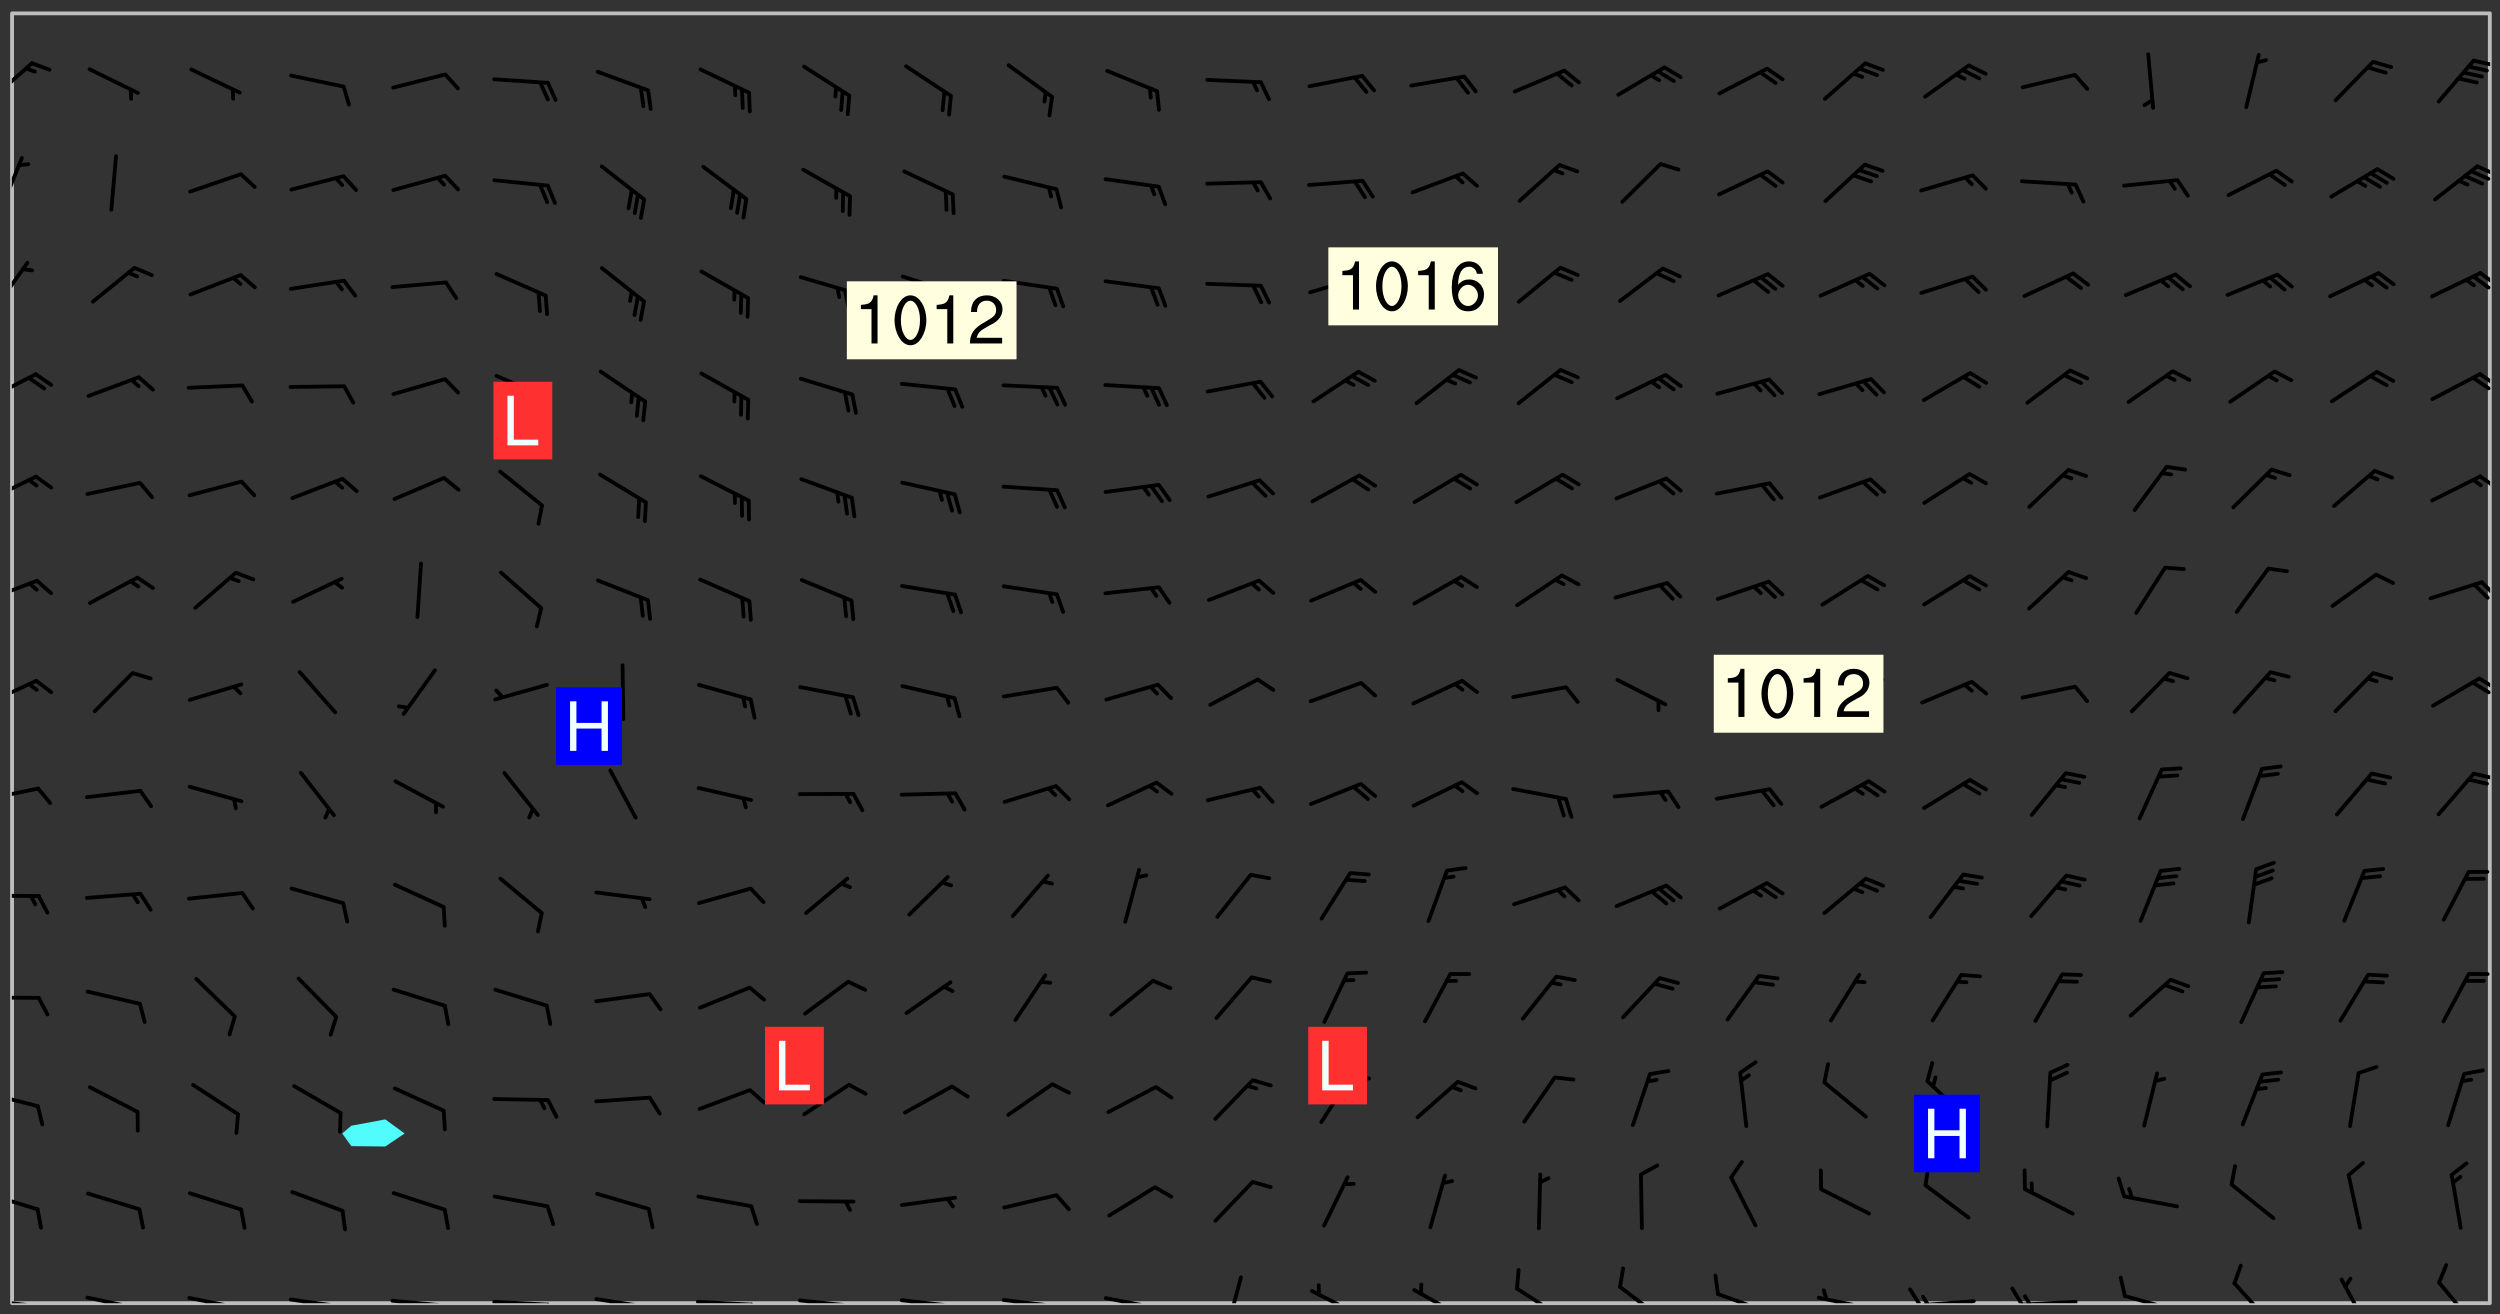 <svg xmlns="http://www.w3.org/2000/svg" role="img" xmlns:xlink="http://www.w3.org/1999/xlink" viewBox="142.45 309.95 326.84 171.84"><rect x="142.45" y="309.95" width="326.84" height="171.84" fill="#333333" stroke="none"/><defs><clipPath id="clip2"><path d="M 144 311.672 L 145 311.672 L 145 480.328 L 144 480.328 Z M 144 311.672"/></clipPath><clipPath id="clip3"><path d="M 144 311.672 L 468 311.672 L 468 480.328 L 144 480.328 Z M 144 311.672"/></clipPath><clipPath id="clip4"><path d="M 467 311.672 L 468 311.672 L 468 480.328 L 467 480.328 Z M 467 311.672"/></clipPath><clipPath id="clip5"><path d="M 144 479 L 148 479 L 148 480.328 L 144 480.328 Z M 144 479"/></clipPath><clipPath id="clip6"><path d="M 147 480 L 149 480 L 149 480.328 L 147 480.328 Z M 147 480"/></clipPath><clipPath id="clip7"><path d="M 153 479 L 161 479 L 161 480.328 L 153 480.328 Z M 153 479"/></clipPath><clipPath id="clip8"><path d="M 160 480 L 162 480 L 162 480.328 L 160 480.328 Z M 160 480"/></clipPath><clipPath id="clip9"><path d="M 166 479 L 175 479 L 175 480.328 L 166 480.328 Z M 166 479"/></clipPath><clipPath id="clip10"><path d="M 173 480 L 176 480 L 176 480.328 L 173 480.328 Z M 173 480"/></clipPath><clipPath id="clip11"><path d="M 180 479 L 188 479 L 188 480.328 L 180 480.328 Z M 180 479"/></clipPath><clipPath id="clip12"><path d="M 187 480 L 189 480 L 189 480.328 L 187 480.328 Z M 187 480"/></clipPath><clipPath id="clip13"><path d="M 186 480 L 188 480 L 188 480.328 L 186 480.328 Z M 186 480"/></clipPath><clipPath id="clip14"><path d="M 193 479 L 202 479 L 202 480.328 L 193 480.328 Z M 193 479"/></clipPath><clipPath id="clip15"><path d="M 200 480 L 202 480 L 202 480.328 L 200 480.328 Z M 200 480"/></clipPath><clipPath id="clip16"><path d="M 199 480 L 201 480 L 201 480.328 L 199 480.328 Z M 199 480"/></clipPath><clipPath id="clip17"><path d="M 206 479 L 215 479 L 215 480.328 L 206 480.328 Z M 206 479"/></clipPath><clipPath id="clip18"><path d="M 213 480 L 216 480 L 216 480.328 L 213 480.328 Z M 213 480"/></clipPath><clipPath id="clip19"><path d="M 220 479 L 228 479 L 228 480.328 L 220 480.328 Z M 220 479"/></clipPath><clipPath id="clip20"><path d="M 227 480 L 229 480 L 229 480.328 L 227 480.328 Z M 227 480"/></clipPath><clipPath id="clip21"><path d="M 233 479 L 241 479 L 241 480.328 L 233 480.328 Z M 233 479"/></clipPath><clipPath id="clip22"><path d="M 240 480 L 242 480 L 242 480.328 L 240 480.328 Z M 240 480"/></clipPath><clipPath id="clip23"><path d="M 246 479 L 255 479 L 255 480.328 L 246 480.328 Z M 246 479"/></clipPath><clipPath id="clip24"><path d="M 253 480 L 256 480 L 256 480.328 L 253 480.328 Z M 253 480"/></clipPath><clipPath id="clip25"><path d="M 260 479 L 268 479 L 268 480.328 L 260 480.328 Z M 260 479"/></clipPath><clipPath id="clip26"><path d="M 266 480 L 268 480 L 268 480.328 L 266 480.328 Z M 266 480"/></clipPath><clipPath id="clip27"><path d="M 273 479 L 281 479 L 281 480.328 L 273 480.328 Z M 273 479"/></clipPath><clipPath id="clip28"><path d="M 279 480 L 281 480 L 281 480.328 L 279 480.328 Z M 279 480"/></clipPath><clipPath id="clip29"><path d="M 286 479 L 295 479 L 295 480.328 L 286 480.328 Z M 286 479"/></clipPath><clipPath id="clip30"><path d="M 292 480 L 294 480 L 294 480.328 L 292 480.328 Z M 292 480"/></clipPath><clipPath id="clip31"><path d="M 302 476 L 305 476 L 305 480.328 L 302 480.328 Z M 302 476"/></clipPath><clipPath id="clip32"><path d="M 313 478 L 321 478 L 321 480.328 L 313 480.328 Z M 313 478"/></clipPath><clipPath id="clip33"><path d="M 327 478 L 334 478 L 334 480.328 L 327 480.328 Z M 327 478"/></clipPath><clipPath id="clip34"><path d="M 340 478 L 347 478 L 347 480.328 L 340 480.328 Z M 340 478"/></clipPath><clipPath id="clip35"><path d="M 353 477 L 361 477 L 361 480.328 L 353 480.328 Z M 353 477"/></clipPath><clipPath id="clip36"><path d="M 366 478 L 374 478 L 374 480.328 L 366 480.328 Z M 366 478"/></clipPath><clipPath id="clip37"><path d="M 379 479 L 388 479 L 388 480.328 L 379 480.328 Z M 379 479"/></clipPath><clipPath id="clip38"><path d="M 380 478 L 382 478 L 382 480.328 L 380 480.328 Z M 380 478"/></clipPath><clipPath id="clip39"><path d="M 393 479 L 401 479 L 401 480.328 L 393 480.328 Z M 393 479"/></clipPath><clipPath id="clip40"><path d="M 391 478 L 394 478 L 394 480.328 L 391 480.328 Z M 391 478"/></clipPath><clipPath id="clip41"><path d="M 393 479 L 395 479 L 395 480.328 L 393 480.328 Z M 393 479"/></clipPath><clipPath id="clip42"><path d="M 406 479 L 415 479 L 415 480.328 L 406 480.328 Z M 406 479"/></clipPath><clipPath id="clip43"><path d="M 405 478 L 408 478 L 408 480.328 L 405 480.328 Z M 405 478"/></clipPath><clipPath id="clip44"><path d="M 406 479 L 409 479 L 409 480.328 L 406 480.328 Z M 406 479"/></clipPath><clipPath id="clip45"><path d="M 419 479 L 428 479 L 428 480.328 L 419 480.328 Z M 419 479"/></clipPath><clipPath id="clip46"><path d="M 434 477 L 440 477 L 440 480.328 L 434 480.328 Z M 434 477"/></clipPath><clipPath id="clip47"><path d="M 448 476 L 453 476 L 453 480.328 L 448 480.328 Z M 448 476"/></clipPath><clipPath id="clip48"><path d="M 461 477 L 467 477 L 467 480.328 L 461 480.328 Z M 461 477"/></clipPath><clipPath id="clip49"><path d="M 144 465 L 148 465 L 148 469 L 144 469 Z M 144 465"/></clipPath><clipPath id="clip50"><path d="M 144 452 L 148 452 L 148 455 L 144 455 Z M 144 452"/></clipPath><clipPath id="clip51"><path d="M 144 440 L 148 440 L 148 441 L 144 441 Z M 144 440"/></clipPath><clipPath id="clip52"><path d="M 144 426 L 148 426 L 148 428 L 144 428 Z M 144 426"/></clipPath><clipPath id="clip53"><path d="M 144 412 L 148 412 L 148 415 L 144 415 Z M 144 412"/></clipPath><clipPath id="clip54"><path d="M 465 410 L 468 410 L 468 412 L 465 412 Z M 465 410"/></clipPath><clipPath id="clip55"><path d="M 144 398 L 148 398 L 148 403 L 144 403 Z M 144 398"/></clipPath><clipPath id="clip56"><path d="M 466 398 L 468 398 L 468 401 L 466 401 Z M 466 398"/></clipPath><clipPath id="clip57"><path d="M 465 398 L 468 398 L 468 401 L 465 401 Z M 465 398"/></clipPath><clipPath id="clip58"><path d="M 144 385 L 148 385 L 148 389 L 144 389 Z M 144 385"/></clipPath><clipPath id="clip59"><path d="M 466 385 L 468 385 L 468 389 L 466 389 Z M 466 385"/></clipPath><clipPath id="clip60"><path d="M 144 372 L 148 372 L 148 376 L 144 376 Z M 144 372"/></clipPath><clipPath id="clip61"><path d="M 466 371 L 468 371 L 468 374 L 466 374 Z M 466 371"/></clipPath><clipPath id="clip62"><path d="M 144 358 L 148 358 L 148 363 L 144 363 Z M 144 358"/></clipPath><clipPath id="clip63"><path d="M 466 358 L 468 358 L 468 361 L 466 361 Z M 466 358"/></clipPath><clipPath id="clip64"><path d="M 465 359 L 468 359 L 468 361 L 465 361 Z M 465 359"/></clipPath><clipPath id="clip65"><path d="M 144 344 L 147 344 L 147 351 L 144 351 Z M 144 344"/></clipPath><clipPath id="clip66"><path d="M 466 345 L 468 345 L 468 348 L 466 348 Z M 466 345"/></clipPath><clipPath id="clip67"><path d="M 465 345 L 468 345 L 468 348 L 465 348 Z M 465 345"/></clipPath><clipPath id="clip68"><path d="M 144 330 L 146 330 L 146 338 L 144 338 Z M 144 330"/></clipPath><clipPath id="clip69"><path d="M 466 331 L 468 331 L 468 333 L 466 333 Z M 466 331"/></clipPath><clipPath id="clip70"><path d="M 465 332 L 468 332 L 468 334 L 465 334 Z M 465 332"/></clipPath><clipPath id="clip71"><path d="M 144 317 L 147 317 L 147 324 L 144 324 Z M 144 317"/></clipPath><clipPath id="clip72"><path d="M 465 317 L 468 317 L 468 319 L 465 319 Z M 465 317"/></clipPath><g id="surface266" clip-path="url(#clip1)"><path fill="#fff" fill-opacity="0" fill-rule="evenodd" d="M 0 0 L 1000 0 L 1000 1000 L 0 1000 Z M 0 0"/><path fill="#d3d3d3" fill-opacity="0" fill-rule="evenodd" d="M162.152 355.867L161.918 356.16 161.977 356.395 162.094 356.566 162.27 356.801 162.562 357.148 162.676 357.207 162.793 357.035 162.852 356.801 163.027 356.625 163.492 356.449 164.191 356.449 164.426 356.742 164.715 357.559 164.773 357.734 164.949 357.965 165.301 358.199 166 358.898 166.172 359.074 166.406 359.422 166.641 359.832 166.93 360.414 167.34 360.879 167.57 361.113 167.805 361.289 167.922 361.52 168.098 361.812 168.27 362.977 168.27 363.211 168.328 363.5 168.387 363.617 168.504 363.734 168.852 364.145 168.969 364.316 169.145 364.492 169.32 364.727 169.438 364.898 169.609 365.25 169.668 365.484 169.902 365.891 170.137 365.832 169.961 366.008 169.902 366.938 169.32 366.938 169.086 366.824 168.738 366.938 168.621 367.055 168.562 367.348 168.504 367.523 168.387 367.695 167.922 367.988 167.863 368.223 167.805 368.336 167.805 368.98 167.863 369.152 167.863 369.562 167.922 369.621 167.922 370.027 167.98 370.434 168.098 370.609 168.156 370.668 168.387 371.309 168.328 371.602 168.328 372.301 168.27 372.883 168.27 373.117 168.211 373.348 168.156 373.699 168.156 375.621 168.211 375.738 168.637 375.738 168.27 375.855 168.246 376.207 169.137 377.375 170.879 377.914 172.219 378.273 172.219 378.812 172.309 379.621 172.844 380.336 174.363 380.605 175.254 380.52 175.344 381.684 175.879 381.863 177.039 381.684 179.094 380.699 180.254 380.336 182.133 380.16 183.828 379.98 183.648 380.699 182.133 380.785 180.883 380.875 180.078 381.145 179.004 381.953 179.273 382.672 179.809 383.57 179.629 384.195 179.363 385.004 179.629 386.082 180.254 386.98 181.059 387.16 182.309 386.98 182.043 387.703 182.141 388.207 182.195 388.5 182.195 388.672 182.254 388.965 182.254 389.371 182.43 389.488 182.781 389.605 183.188 389.605 183.48 389.43 183.594 389.312 183.652 389.195 183.77 388.965 183.828 388.789 184.18 388.324 184.41 388.148 184.586 388.09 184.762 388.148 184.82 388.324 184.938 389.312 184.992 389.781 185.051 389.953 185.168 390.188 185.344 390.246 186.16 390.305 186.449 390.305 186.566 390.539 186.625 390.945 186.684 391.297 186.684 392.402 186.801 392.695 186.918 393.043 187.207 393.742 187.383 394.094 187.965 394.848 188.316 395.023 188.488 395.082 188.957 395.316 189.598 395.781 189.945 396.016 190.238 396.191 190.531 396.246 190.762 396.309 191.578 396.656 191.871 396.832 191.984 397.004 192.336 397.355 192.453 397.531 192.977 398.172 192.977 398.461 193.035 398.812 193.035 399.16 193.094 399.512 193.152 399.801 193.27 399.859 193.441 399.918 193.617 399.918 194.199 400.152 194.375 400.27 194.551 400.559 194.727 400.793 194.84 401.027 195.133 401.258 195.25 401.375 195.25 401.785 195.309 401.84 195.598 402.074 195.832 402.191 195.891 402.309 196.008 402.48 196.066 402.598 196.297 402.832 196.355 403.008 196.59 403.066 196.707 403.125 196.59 403.238 196.531 403.355 196.531 403.473 196.414 403.766 196.297 404.055 196.297 404.637 196.473 404.754 196.59 404.812 196.648 404.93 196.766 405.047 196.879 405.105 197.055 405.453 197.113 405.805 197.172 406.211 197.172 406.387 197.113 406.562 196.996 407.262 196.996 407.434 197.113 407.609 197.406 407.902 197.812 407.902 197.988 408.02 198.105 408.191 198.223 408.484 198.223 408.719 197.695 408.719 197.465 408.484 197.23 408.484 197.055 408.543 196.996 409.242 197.055 409.59 197.172 409.766 197.348 410.176 197.465 410.406 197.754 410.875 197.93 410.93 198.453 410.93 198.688 410.988 199.445 411.629 199.504 411.922 199.504 412.156 199.562 412.215 199.793 412.562 199.793 412.914 199.676 413.086 199.676 413.379 199.969 413.668 200.262 413.844 200.434 413.902 200.727 414.078 201.02 414.195 201.602 414.602 201.891 414.836 202.184 415.012 202.402 415.172 202.418 415.184 202.648 415.359 203.289 415.883 203.465 416.117 203.582 416.293 203.758 416.469 203.871 416.641 203.871 417.281 203.988 417.457 204.457 417.574 205.039 417.691 205.273 417.75 205.504 417.863 205.797 417.98 205.91 418.039 206.496 418.391 206.785 418.562 206.961 418.625 207.137 418.68 207.312 418.738 208.012 419.09 208.301 419.266 208.535 419.32 208.824 419.496 209.059 419.613 209.699 420.02 209.992 420.137 210.164 420.195 210.398 420.254 210.809 420.312 211.039 420.371 211.273 420.488 211.332 420.66 210.922 420.836 211.391 420.895 211.449 421.188 211.562 421.422 211.738 421.477 211.973 421.535 212.148 421.594 212.555 421.711 213.195 421.945 213.312 422.117 213.371 422.352 213.371 422.527 213.312 422.645 213.254 423.051 213.488 423.285 213.605 423.344 213.953 423.461 214.594 423.691 214.77 423.809 215.059 423.926 215.234 424.102 215.469 424.566 216.051 425.672 216.227 425.848 216.574 426.023 216.75 426.141 217.102 426.258 218.148 426.781 218.383 426.84 218.848 426.953 219.141 427.012 219.605 427.188 220.363 427.77 220.598 428.004 220.945 428.469 221.121 428.645 221.41 428.879 222.227 429.578 222.52 429.754 222.809 430.043 223.102 430.219 223.395 430.508 224.09 431.148 224.266 431.324 224.559 431.559 224.848 431.793 225.316 432.082 225.957 432.664 226.305 432.898 226.539 433.191 226.887 433.539 227.238 434.004 228.172 434.996 228.52 435.402 228.637 435.578 228.871 435.637 228.984 435.754 229.629 435.93 229.859 436.043 230.094 436.102 230.387 436.277 230.617 436.395 231.551 437.094 231.957 437.5 232.191 437.676 232.598 437.852 232.832 437.969 233.648 438.316 233.996 438.551 234.23 438.668 234.523 438.957 234.754 439.074 235.512 439.426 235.863 439.598 236.094 439.656 236.387 439.773 236.621 439.832 237.492 440.008 238.309 440.008 238.777 440.238 238.949 440.297 239.824 440.996 240.289 441.113 240.582 441.172 240.758 441.23 240.988 441.289 241.457 441.348 241.805 441.406 242.156 441.465 242.562 441.523 242.855 441.523 243.027 441.582 243.027 441.812 243.203 441.988 243.496 441.988 243.844 442.047 244.195 442.105 244.895 442.223 245.535 442.223 246 441.988 246.293 441.812 246.465 441.695 246.875 441.523 247.164 441.348 248.098 440.883 248.566 440.59 249.09 440.297 249.555 440.125 250.02 439.949 251.07 439.484 251.359 439.367 251.77 439.25 252.059 439.133 252.586 438.957 254.102 438.258 254.684 437.91 254.973 437.852 255.266 437.793 255.613 437.676 256.488 437.445 256.84 437.328 256.953 437.328 257.188 437.27 258.062 437.035 258.297 436.977 259.109 436.977 259.461 436.918 260.277 436.801 260.449 436.742 260.801 436.688 261.094 436.629 261.324 436.57 262.141 436.395 262.316 436.336 262.664 436.336 262.898 436.277 263.363 436.16 264.121 435.988 264.355 435.93 264.703 435.93 265.113 435.812 265.402 435.754 266.688 435.695 266.977 435.695 267.387 435.637 267.617 435.578 267.793 435.578 268.668 435.461 269.074 435.461 269.484 435.344 269.832 435.344 270.184 435.23 271.055 435.172 272.805 435.172 273.852 435.461 274.262 435.578 274.551 435.695 274.902 435.812 275.191 435.93 276.242 436.102 276.531 436.16 276.824 436.16 277.117 436.219 277.289 436.277 277.699 436.336 277.871 436.395 277.988 436.453 278.105 436.453 278.223 436.512 278.574 436.57 278.688 436.57 279.098 436.637 281.02 437.031 282.945 437.426 284.465 437.875 286.16 438.594 288.305 439.398 289.91 438.68 291.34 437.875 292.5 436.797 293.75 436.348 296.785 435.629 298.66 435.27 300.805 433.922 303.039 432.668 305.539 431.41 307.234 430.961 309.02 430.781 310.18 430.512 310.805 431.051 312.145 430.781 312.859 429.793 313.844 428.449 314.289 428.27 315.094 427.91 316.969 427.371 318.754 426.922 320.004 426.652 321.164 426.562 322.863 426.473 324.824 426.203 326.074 426.113 326.613 426.113 327.238 426.023 328.129 426.023 330.273 425.844 332.684 425.664 335.273 425.574 336.969 425.754 338.578 425.844 340.008 426.203 341.168 426.922 343.043 427.91 344.203 429.438 344.469 430.152 345.098 430.242 345.453 431.141 345.988 431.68 346.523 433.207 347.598 433.566 348.133 433.566 347.328 434.102 347.418 435.809 348.133 438.504 349.023 439.309 349.918 440.297 350.633 441.555 352.418 442.094 353.938 441.914 354.293 443.258 355.902 442.453 356.883 441.914 357.152 442.184 357.469 441.969 357.688 441.824 358.488 442.273 358.938 441.914 359.293 441.914 359.828 441.645 360.367 440.926 360.902 440.656 361.527 439.668 362.688 440.117 363.527 440.488 364.922 441.105 366.617 440.926 368.223 440.926 370.008 441.016 370.188 439.309 370.723 437.965 371.527 438.234 372.02 439.082 372.422 439.488 372.332 440.027 372.332 440.387 373.047 440.836 373.758 440.566 375.188 440.566 375.547 441.555 375.992 442.812 376.707 444.156 377.957 444.785 379.652 445.414 380.367 445.234 380.547 444.695 381.527 444.605 381.977 444.965 382.062 446.223 381.797 446.852 381.262 447.031 381.262 447.57 381.977 448.555 382.242 449.094 383.227 450.082 384.027 451.16 383.762 451.52 383.672 452.418 383.047 454.75 382.691 456.816 382.602 458.609 382.422 459.328 382.332 459.867 382.332 461.305 381.352 463.188 380.992 464.895 380.457 465.793 379.652 466.961 379.387 467.5 381.441 468.754 381.527 469.113 381.172 469.652 381.082 469.473 381.082 470.281 381.172 471.719 380.727 472.434 379.652 472.527 379.387 473.242 379.922 474.141 380.727 474.859 381.887 475.668 383.227 475.938 383.672 476.297 383.316 476.746 381.527 476.656 380.277 476.207 379.562 475.488 378.938 475.398 378.762 478.988 378.574 480.297 467.934 480.297 467.934 311.703 412.664 311.703 412.664 360.785 413.426 360.91 416.715 361.453 418.738 364.289 418.738 367.043 421.09 367.375 423.438 367.707 427.488 367.707 426.109 371.867 424.086 372.574 422.062 373.277 421.52 373.621 418.926 375.238 418.738 375.355 416.715 373.277 415.984 370.535 413.312 368.457 411.938 364.957 411.871 364.875 409.914 362.203 412.664 360.785 412.664 311.703 294.422 311.703 294.422 403.117 294.539 403.148 294.672 403.16 294.746 403.234 294.852 403.281 294.941 403.34 295.027 403.398 295.117 403.457 295.414 403.754 295.473 403.844 295.504 403.961 295.531 404.078 295.547 404.215 295.516 404.332 295.457 404.422 295.398 404.508 295.355 404.613 295.309 404.715 295.281 404.836 295.281 404.98 295.457 405.25 295.605 405.398 295.68 405.484 295.754 405.559 295.797 405.664 295.859 405.754 295.918 405.84 295.961 405.945 296.02 406.035 296.066 406.137 296.109 406.242 296.168 406.328 296.285 406.508 296.359 406.582 296.422 406.668 296.48 406.758 296.523 406.863 296.582 406.953 296.641 407.039 296.703 407.129 296.762 407.219 296.805 407.32 296.922 407.5 296.996 407.574 297.055 407.66 297.129 407.734 297.219 407.793 297.324 407.84 297.473 407.84 297.605 407.824 297.738 407.84 297.84 407.793 297.914 407.719 297.961 407.617 297.945 407.484 297.945 407.336 297.898 407.23 297.871 407.113 297.824 407.012 297.797 406.891 297.754 406.789 297.691 406.699 297.648 406.598 297.605 406.492 297.574 406.375 297.559 406.242 297.547 406.105 297.633 406.047 297.691 405.961 297.812 405.93 297.855 406.035 297.871 406.168 297.871 406.285 297.93 406.387 297.988 406.477 298.078 406.535 298.227 406.684 298.285 406.773 298.328 406.879 298.316 406.98 298.402 407.039 298.508 407.086 298.594 407.145 298.684 407.203 298.758 407.277 298.641 407.305 298.535 407.352 298.449 407.41 298.375 407.484 298.316 407.574 298.254 407.66 298.227 407.781 298.18 407.883 298.137 407.988 298.105 408.105 298.094 408.238 298.078 408.371 298.078 408.52 298.105 408.637 298.152 408.742 298.195 408.844 298.254 408.934 298.328 409.008 298.418 409.066 298.492 409.141 298.582 409.199 298.641 409.289 298.684 409.395 298.73 409.496 298.848 409.527 298.98 409.543 299.129 409.543 299.246 409.512 299.352 409.555 299.395 409.66 299.441 409.762 299.469 409.883 299.5 410 299.527 410.117 299.559 410.238 299.586 410.355 299.691 410.398 299.793 410.445 299.926 410.43 300.074 410.578 300.137 410.664 300.211 410.738 300.281 410.812 300.371 410.875 300.477 410.918 300.578 410.961 300.695 410.992 300.832 411.008 300.949 410.977 301.023 410.902 301.051 410.785 301.039 410.652 301.008 410.531 300.98 410.414 301.023 410.309 301.141 410.309 301.23 410.371 301.348 410.398 301.496 410.398 301.629 410.414 301.777 410.414 301.91 410.43 302.043 410.414 302.191 410.414 302.324 410.398 302.457 410.387 302.594 410.398 302.711 410.371 302.844 410.355 303.035 410.297 302.977 410.473 302.961 410.605 302.934 410.727 302.918 410.859 302.859 410.945 302.727 410.961 302.621 411.008 302.516 411.051 302.398 411.082 302.281 411.109 302.016 411.141 301.867 411.141 301.734 411.156 301.66 411.23 301.719 411.316 301.867 411.465 301.984 411.645 302.059 411.715 302.148 411.777 302.238 411.836 302.324 411.895 302.414 411.953 302.516 411.996 302.621 412.059 302.727 412.102 302.812 412.16 302.918 412.207 303.02 412.25 303.199 412.367 303.258 412.457 303.215 412.559 303.168 412.664 303.184 412.797 303.406 413.02 303.465 413.109 303.508 413.211 303.539 413.332 303.582 413.434 303.598 413.566 303.629 413.684 303.641 413.82 303.672 413.938 303.82 414.086 303.922 414.129 304.027 414.172 304.145 414.203 304.277 414.219 304.414 414.234 304.531 414.234 304.648 414.203 304.738 414.145 304.781 414.039 304.828 413.938 304.871 413.832 304.902 413.715 304.914 413.582 304.914 413.434 304.902 413.301 304.887 413.168 304.855 413.051 304.812 412.945 304.766 412.84 304.723 412.738 304.68 412.633 304.664 412.5 304.68 412.367 304.707 412.25 304.738 412.133 304.766 412.012 304.812 411.91 304.902 411.852 304.988 411.789 305.062 411.715 305.152 411.656 305.375 411.434 305.434 411.348 305.508 411.273 305.625 411.094 305.684 411.008 305.684 410.859 305.609 410.785 305.508 410.738 305.402 410.695 305.301 410.652 305.242 410.562 305.195 410.457 305.168 410.34 305.258 410.281 305.375 410.25 305.477 410.207 305.656 410.09 305.805 409.941 305.816 409.809 305.805 409.703 305.715 409.645 305.582 409.66 305.434 409.66 305.301 409.676 305.168 409.66 305.047 409.629 304.961 409.57 304.887 409.496 304.828 409.406 304.766 409.32 304.648 409.141 304.59 409.055 304.621 408.934 304.707 408.875 304.828 408.844 304.887 408.758 304.887 408.637 304.855 408.52 304.797 408.43 304.738 408.344 304.691 408.238 304.664 408.121 304.648 407.988 304.707 407.898 304.781 407.824 304.871 407.766 304.988 407.586 305.062 407.512 305.121 407.426 305.27 407.277 305.391 407.246 305.523 407.23 305.656 407.246 305.73 407.32 305.773 407.426 305.789 407.559 305.758 407.676 305.641 407.707 305.508 407.719 305.359 407.867 305.316 407.973 305.27 408.074 305.242 408.195 305.211 408.312 305.211 408.461 305.242 408.578 305.285 408.684 305.344 408.773 305.418 408.844 305.492 408.918 305.609 408.949 305.73 408.977 305.848 408.949 305.98 408.934 306.098 408.934 306.188 408.992 306.262 409.066 306.309 409.172 306.367 409.258 306.469 409.305 306.602 409.32 306.707 409.363 306.793 409.422 306.781 409.527 306.707 409.602 306.527 409.719 306.469 409.809 306.379 409.867 306.309 409.941 306.234 410.016 306.172 410.105 306.145 410.223 306.129 410.355 306.145 410.488 306.129 410.621 306.129 410.77 306.145 410.902 306.172 411.02 306.203 411.141 306.277 411.215 306.367 411.273 306.453 411.332 306.543 411.391 306.66 411.422 306.66 411.508 306.559 411.555 306.469 411.613 306.203 411.645 306.086 411.672 305.938 411.672 305.832 411.715 305.73 411.762 305.672 411.852 305.609 412.086 305.598 412.219 305.566 412.34 305.551 412.473 305.551 412.766 305.539 412.898 305.551 413.035 305.566 413.168 305.699 413.184 305.832 413.195 305.953 413.227 306.039 413.285 306.113 413.359 306.16 413.465 306.203 413.566 306.219 413.699 306.219 414.145 306.203 414.277 306.203 414.723 306.234 414.988 306.262 415.105 306.277 415.238 306.309 415.355 306.395 415.566 306.426 415.832 306.426 415.98 306.395 416.098 306.367 416.215 306.336 416.336 306.309 416.453 306.277 416.57 306.246 416.691 306.234 416.824 306.219 416.957 306.309 417.016 306.426 416.984 306.527 417 306.574 417.105 306.543 417.371 306.543 417.812 306.5 417.918 306.453 418.023 306.41 418.125 306.367 418.23 306.309 418.316 306.277 418.438 306.234 418.555 306.203 418.672 306.188 418.805 306.203 418.938 306.262 419.027 306.367 419.074 306.453 419.133 306.512 419.219 306.5 419.355 306.469 419.473 306.426 419.574 306.426 420.02 306.41 420.152 306.41 420.301 306.379 420.418 306.336 420.523 306.309 420.641 306.262 420.746 306.219 420.848 306.188 420.969 306.16 421.086 306.129 421.219 306.098 421.336 306.07 421.453 306.027 421.559 305.996 421.676 305.965 421.797 305.953 421.93 305.938 422.062 305.938 422.359 305.965 422.477 305.965 422.625 306.012 423.023 306.039 423.141 306.098 423.23 306.219 423.262 306.367 423.262 306.5 423.246 306.559 423.336 306.559 423.453 306.5 423.543 306.41 423.602 306.309 423.645 306.203 423.691 306.113 423.75 306.027 423.809 305.891 423.824 305.773 423.793 305.641 423.777 305.539 423.824 305.477 423.91 305.465 424.047 305.449 424.18 305.418 424.297 305.391 424.414 305.375 424.547 305.344 424.668 305.344 424.965 305.359 425.098 305.391 425.215 305.391 425.363 305.402 425.496 305.402 425.645 305.375 425.762 305.328 425.863 305.301 425.984 305.27 426.102 305.211 426.191 305.137 426.266 305.035 426.309 304.93 426.355 304.812 426.383 304.691 426.414 304.59 426.367 304.648 426.281 304.754 426.234 304.781 426.117 304.812 426 304.84 425.879 304.871 425.762 304.871 425.613 304.887 425.48 304.855 425.363 304.812 425.258 304.707 425.273 304.633 425.348 304.531 425.391 304.441 425.453 304.367 425.527 304.324 425.629 304.309 425.762 304.277 425.879 304.25 426 304.219 426.117 304.191 426.234 304.16 426.355 304.133 426.473 304.102 426.59 304.059 426.695 303.969 426.754 303.879 426.754 303.762 426.723 303.73 426.637 303.746 426.5 303.715 426.383 303.715 426.234 303.703 426.102 303.703 425.953 303.641 425.719 303.613 425.598 303.57 425.496 303.523 425.391 303.465 425.305 303.406 425.215 303.363 425.109 303.301 425.023 303.152 424.875 303.082 424.801 302.977 424.754 302.871 424.711 302.77 424.668 302.473 424.371 302.383 424.297 302.297 424.238 302.191 424.195 302.102 424.133 302.016 424.074 301.91 424.031 301.82 423.973 301.734 423.91 301.66 423.84 301.555 423.793 301.469 423.734 301.363 423.691 301.273 423.629 301.172 423.586 301.066 423.543 300.98 423.484 300.875 423.438 300.77 423.395 300.668 423.348 300.578 423.289 300.477 423.246 300.371 423.203 300.281 423.141 300.164 423.113 300.031 423.098 299.898 423.113 299.75 423.113 299.617 423.129 299.5 423.098 299.41 423.039 299.336 422.965 299.246 422.906 299.145 422.859 298.996 422.859 298.875 422.832 298.773 422.789 298.699 422.715 298.582 422.535 298.492 422.477 298.391 422.434 298.301 422.371 298.195 422.328 298.105 422.27 298.02 422.211 297.914 422.164 297.855 422.078 297.797 421.988 297.754 421.883 297.707 421.781 297.633 421.707 297.547 421.648 297.473 421.574 297.383 421.516 297.16 421.293 297.117 421.188 297.086 420.922 297.191 420.879 297.336 420.879 297.441 420.922 297.516 420.996 297.605 421.055 297.691 421.113 297.797 421.16 297.887 421.219 298.035 421.367 298.105 421.441 298.254 421.59 298.316 421.676 298.391 421.75 298.477 421.809 298.551 421.883 298.641 421.945 298.73 422.004 298.816 422.062 299.086 422.238 299.188 422.285 299.293 422.328 299.395 422.371 299.441 422.297 299.5 422.211 299.574 422.137 299.645 422.062 299.75 422.105 299.824 422.18 299.883 422.27 299.926 422.371 299.973 422.477 300.016 422.582 300.137 422.609 300.254 422.582 300.328 422.492 300.371 422.387 300.43 422.297 300.504 422.223 300.609 422.18 300.727 422.152 300.859 422.164 300.949 422.223 301.098 422.371 301.156 422.461 301.199 422.566 301.246 422.668 301.289 422.773 301.332 422.875 301.438 422.922 301.543 422.965 301.676 422.98 301.762 422.922 301.82 422.832 301.895 422.758 302 422.715 302.117 422.742 302.223 422.789 302.324 422.832 302.43 422.875 302.531 422.922 302.711 423.039 302.711 423.156 302.695 423.289 302.711 423.422 302.727 423.559 302.785 423.645 302.887 423.691 303.008 423.719 303.125 423.75 303.273 423.75 303.391 423.719 303.449 423.629 303.629 423.512 303.688 423.422 303.762 423.348 303.82 423.262 303.938 423.082 304.117 422.965 304.234 422.996 304.324 423.055 304.367 423.129 304.352 423.262 304.352 423.379 304.441 423.438 304.59 423.438 304.723 423.422 304.855 423.41 305.121 423.379 305.227 423.336 305.344 423.305 305.465 423.277 305.539 423.203 305.609 423.129 305.672 423.039 305.656 422.934 305.609 422.832 305.508 422.789 305.402 422.773 305.285 422.801 305.02 422.832 304.871 422.832 304.797 422.758 304.707 422.699 304.59 422.668 304.473 422.641 304.34 422.625 304.191 422.625 304.059 422.641 303.762 422.641 303.656 422.594 303.508 422.445 303.465 422.344 303.406 422.254 303.629 422.031 303.715 421.973 303.82 421.93 303.938 421.898 304.07 421.883 304.203 421.898 304.34 421.914 304.441 421.957 304.574 421.945 304.664 421.883 304.766 421.84 304.828 421.75 304.781 421.648 304.691 421.59 304.574 421.559 304.473 421.516 304.414 421.426 304.352 421.336 304.352 421.219 304.367 421.086 304.473 421.039 304.547 420.969 304.547 420.848 304.457 420.789 304.426 420.672 304.516 420.613 304.59 420.539 304.633 420.434 304.691 420.344 304.738 420.242 304.754 420.109 304.754 419.961 304.707 419.855 304.664 419.754 304.574 419.695 304.441 419.68 304.34 419.637 304.203 419.621 304.086 419.59 303.641 419.59 303.508 419.574 303.375 419.562 303.242 419.547 303.125 419.516 302.977 419.516 302.844 419.5 302.711 419.488 302.445 419.457 302.324 419.414 302.238 419.355 302.164 419.281 302.164 419.133 302.176 419 302.281 418.953 302.383 418.91 302.516 418.895 302.668 418.895 302.801 418.879 303.094 418.879 303.215 418.91 303.316 418.953 303.406 419.012 303.641 419.074 303.762 419.027 303.852 418.969 303.953 418.926 304.086 418.91 304.191 418.953 304.293 419 304.426 419.012 304.547 418.984 304.691 418.984 304.812 418.953 304.93 418.926 305.035 418.879 305.109 418.805 305.195 418.746 305.344 418.598 305.402 418.512 305.449 418.406 305.477 418.289 305.492 418.184 305.391 418.141 305.301 418.082 305.184 418.051 305.078 418.008 304.988 417.945 304.914 417.859 304.84 417.785 304.738 417.742 304.633 417.695 304.531 417.652 304.473 417.562 304.426 417.461 304.34 417.25 304.277 417.164 304.219 417.074 304.145 417 304.059 416.941 303.789 416.941 303.672 416.973 303.582 417.031 303.48 417.074 303.348 417.09 303.242 417.074 303.215 416.957 303.152 416.867 303.035 416.836 302.934 416.793 302.785 416.645 302.754 416.527 302.738 416.422 302.812 416.348 302.992 416.23 303.109 416.203 303.227 416.172 303.363 416.188 303.465 416.23 303.57 416.273 303.672 416.32 303.777 416.363 303.895 416.395 304.027 416.41 304.145 416.438 304.277 416.453 304.383 416.438 304.473 416.379 304.398 416.305 304.293 416.262 304.219 416.188 304.145 416.098 303.996 415.949 303.91 415.891 303.82 415.832 303.746 415.758 303.656 415.699 303.555 415.652 303.434 415.625 303.332 415.578 303.227 415.535 303.109 415.504 303.008 415.461 302.887 415.43 302.738 415.43 302.621 415.461 302.516 415.504 302.43 415.566 302.25 415.684 302.164 415.742 302.074 415.801 301.969 415.848 301.883 415.906 301.777 415.949 301.676 415.992 301.57 416.039 301.496 416.113 301.438 416.203 301.379 416.289 301.332 416.395 301.273 416.48 301.199 416.555 301.066 416.543 300.949 416.512 300.832 416.512 300.758 416.586 300.668 416.645 300.594 416.719 300.504 416.777 300.418 416.836 300.312 416.883 300.211 416.926 300.074 416.941 299.973 416.898 299.824 416.75 299.719 416.703 299.633 416.703 299.527 416.75 299.426 416.793 299.305 416.824 299.188 416.793 299.113 416.719 299.113 416.602 299.145 416.48 299.219 416.41 299.277 416.32 299.352 416.246 299.469 416.215 299.574 416.172 299.867 416.172 300 416.156 300.137 416.141 300.238 416.098 300.328 416.039 300.43 415.992 300.52 415.934 300.652 415.922 300.742 415.98 300.875 415.992 300.965 415.934 301.051 415.875 301.156 415.832 301.246 415.773 301.332 415.711 301.422 415.652 301.57 415.504 301.629 415.418 301.688 415.328 301.793 415.285 301.926 415.27 302.043 415.297 302.164 415.328 302.223 415.27 302.281 415.18 302.312 414.914 302.34 414.797 302.445 414.809 302.578 414.824 302.68 414.781 302.77 414.723 302.828 414.633 302.902 414.559 302.961 414.469 303.008 414.367 303.02 414.234 303.008 414.102 302.961 413.996 302.812 413.848 302.754 413.758 302.695 413.672 302.652 413.566 302.652 413.121 302.668 412.988 302.668 412.84 302.68 412.707 302.621 412.648 302.531 412.707 302.43 412.664 302.25 412.547 302.164 412.488 302.102 412.398 302.043 412.309 301.969 412.234 301.883 412.176 301.762 412.207 301.66 412.219 301.555 412.266 301.469 412.324 301.363 412.367 301.215 412.516 301.125 412.574 301.039 412.633 300.949 412.695 300.844 412.738 300.711 412.754 300.711 412.633 300.816 412.59 300.934 412.559 301.008 412.488 301.051 412.383 301.051 412.234 301.023 412.117 300.875 411.969 300.742 411.953 300.594 411.953 300.477 411.984 300.371 412.027 300.27 412.07 300.18 412.133 300.062 412.16 299.988 412.086 300 411.953 299.957 411.852 299.914 411.746 299.824 411.688 299.707 411.715 299.586 411.746 299.469 411.777 299.367 411.82 299.246 411.852 299.145 411.895 299.039 411.938 298.949 411.996 298.848 412.012 298.848 411.895 298.863 411.762 298.805 411.672 298.73 411.715 298.582 411.863 298.523 411.953 298.449 412.027 298.402 412.133 298.359 412.234 298.285 412.309 298.227 412.398 298.152 412.473 298.094 412.559 298.02 412.633 297.93 412.695 297.855 412.766 297.781 412.84 297.68 412.855 297.547 412.871 297.441 412.828 297.441 412.707 297.59 412.559 297.633 412.457 297.691 412.367 297.738 412.266 297.781 412.16 297.84 412.07 297.871 411.953 297.914 411.852 297.945 411.73 297.973 411.613 298.02 411.508 298.062 411.406 298.105 411.301 298.18 411.23 298.27 411.168 298.359 411.109 298.461 411.066 298.758 411.066 299.023 411.035 299.129 410.992 299.055 410.918 298.938 410.887 298.832 410.844 298.742 410.785 298.641 410.738 298.551 410.68 298.449 410.637 298.344 410.594 298.254 410.531 298.168 410.473 298.062 410.43 297.961 410.387 297.84 410.355 297.723 410.324 297.621 410.281 297.5 410.25 297.398 410.207 297.309 410.148 297.266 410.043 297.25 409.91 297.352 409.867 297.484 409.852 297.621 409.867 297.754 409.852 297.855 409.809 297.914 409.719 297.93 409.613 297.84 409.555 297.766 409.48 297.664 409.438 297.574 409.379 297.426 409.23 297.383 409.125 297.367 408.992 297.367 408.699 297.309 408.609 297.219 408.551 297.145 408.477 297.102 408.371 297.07 408.254 297.012 408.164 296.938 408.09 296.82 408.062 296.746 407.988 296.656 407.93 296.566 407.867 296.48 407.809 296.406 407.734 296.348 407.648 296.301 407.543 296.215 407.484 296.066 407.336 295.871 407.277 295.738 407.293 295.637 407.336 295.562 407.41 295.516 407.512 295.473 407.617 295.414 407.707 295.355 407.793 295.059 408.09 294.969 408.148 294.883 408.148 294.82 408.062 294.777 407.957 294.809 407.84 294.867 407.75 294.895 407.633 294.883 407.5 294.793 407.438 294.688 407.484 294.57 407.512 294.453 407.543 294.184 407.719 294.082 407.766 293.965 407.793 293.859 407.84 293.77 407.898 293.668 407.941 293.609 407.855 293.562 407.75 293.578 407.617 293.625 407.512 293.695 407.438 293.77 407.367 293.828 407.277 293.828 407.129 293.785 407.023 293.547 407.023 293.445 407.07 293.414 407.188 293.387 407.305 293.355 407.426 293.281 407.469 293.148 407.484 293.074 407.438 293.031 407.336 292.988 407.23 292.941 407.129 292.898 407.023 292.777 407.055 292.676 407.098 292.543 407.113 292.426 407.145 292.32 407.188 292.23 407.246 292.129 407.293 292.008 407.32 291.875 407.336 291.773 407.293 291.715 407.203 291.668 407.098 291.625 406.996 291.582 406.891 291.582 406.773 291.641 406.684 291.727 406.625 291.906 406.508 292.008 406.461 292.113 406.418 292.219 406.359 292.32 406.316 292.41 406.254 292.512 406.211 292.617 406.152 292.719 406.105 292.809 406.047 292.914 406.004 293.016 405.961 293.105 405.898 293.207 405.855 293.344 405.84 293.461 405.871 293.562 405.914 293.684 405.945 293.785 405.988 293.891 406.035 293.992 406.078 294.098 406.121 294.199 406.168 294.305 406.211 294.406 406.254 294.512 406.301 294.598 406.359 294.703 406.402 294.82 406.434 294.926 406.477 295.027 406.523 295.117 406.582 295.223 406.625 295.324 406.668 295.43 406.715 295.547 406.742 295.648 406.789 295.77 406.816 295.918 406.816 296.004 406.758 296.02 406.656 296.078 406.566 296.051 406.449 295.977 406.375 295.859 406.195 295.785 406.121 295.695 406.047 295.516 405.93 295.43 405.871 295.324 405.828 295.223 405.781 294.953 405.605 294.895 405.516 294.82 405.441 294.762 405.352 294.719 405.25 294.688 405.133 294.672 404.996 294.672 404.434 294.66 404.301 294.645 404.168 294.613 404.051 294.598 403.918 294.586 403.785 294.555 403.664 294.332 403.441 294.273 403.355 294.258 403.25 294.289 403.133 294.422 403.117 294.422 311.703 172.992 311.703 172.992 313.156 172.934 313.391 172.582 314.441 172.41 314.965 172.293 315.312 172.117 315.723 172 315.895 171.766 316.188 171.535 316.246 171.184 316.246 171.066 316.305 170.836 316.711 170.836 317.004 170.953 317.18 171.184 317.41 171.301 317.645 171.941 318.402 172.234 318.867 172.41 319.102 172.641 319.453 172.875 319.801 173.516 320.617 173.691 321.082 173.863 321.492 173.98 322.188 174.156 322.656 174.273 324.055 174.332 324.52 174.332 325.395 174.449 326.441 174.449 331.223 174.391 331.688 174.039 332.969 173.863 333.492 173.75 333.902 173.398 334.832 172.934 336 172.699 336.582 172.582 336.758 172.41 337.105 172.234 337.512 171.883 338.328 171.824 338.621 171.711 338.914 171.594 339.203 171.535 339.379 171.418 340.254 171.359 340.66 171.301 340.777 171.242 340.953 171.184 341.125 170.953 341.652 170.836 341.824 170.836 342.059 170.719 342.293 170.66 342.465 170.484 343.051 170.484 343.34 170.426 343.516 170.426 343.809 170.367 343.922 170.309 344.449 170.309 344.621 170.254 344.855 170.254 347.477 170.078 348.293 169.961 348.469 169.785 348.703 169.668 348.875 169.555 349.109 168.969 350.043 168.738 350.332 168.445 350.797 168.27 351.031 167.98 351.383 167.629 352.082 167.516 352.312 167.34 352.723 167.164 352.953 166.758 353.48 165.941 354.18 165.648 354.352 165.359 354.586 165.184 354.703 165.008 354.879 164.484 355.285 163.957 355.461 163.785 355.637 163.551 355.691 162.91 355.867 162.152 355.867M174.363 386.891L173.289 387.34 173.648 388.234 174.898 387.52 175.344 386.98 174.363 386.891"/><path fill="#d3d3d3" fill-opacity="0" fill-rule="evenodd" d="M201.508 416.598L200.613 416.598 201.062 417.227 202.043 417.586 202.848 417.496 203.293 416.508 203.117 416.598 202.402 416.242 201.508 416.598M356.129 475.668L356.07 475.145 356.07 474.852 356.184 474.559 356.242 474.328 356.711 473.859 356.824 473.859 356.941 473.746 357.059 473.688 357.234 473.688 357.469 473.629 357.816 473.629 358.051 473.688 358.168 473.746 358.398 473.918 358.457 474.094 358.574 474.676 358.574 474.969 358.457 475.145 358.285 475.434 358.109 475.609 357.582 476.133 357.352 476.367 357.234 476.426 357.059 476.426 356.941 476.367 356.535 476.074 356.359 475.957 356.242 475.898 356.184 475.785 356.129 475.668M362.77 464.711L362.711 464.539 362.711 463.43 362.77 463.258 362.945 463.199 363.117 463.141 363.293 463.141 363.527 463.082 363.645 463.141 363.703 463.84 363.645 464.012 363.527 464.188 363.41 464.246 363.176 464.77 363.062 464.828 362.828 464.828 362.77 464.711M372.383 450.32L372.266 450.145 372.266 449.445 372.559 448.57 372.676 448.398 372.852 448.047 372.965 447.816 373.082 447.523 373.434 446.766 373.551 446.535 373.723 446.301 373.898 446.301 374.016 446.242 374.656 446.242 374.773 446.301 375.008 446.535 375.18 446.648 375.531 446.941 375.648 447.059 375.762 447.234 375.762 447.348 375.879 447.406 375.996 447.523 375.996 448.223 375.938 448.398 375.938 448.629 375.879 448.805 375.531 449.855 375.414 450.086 375.297 450.32 375.18 450.379 374.949 450.613 374.309 450.902 373.434 450.902 373.023 450.785 372.383 450.32"/><path fill="none" stroke="#bebebe" stroke-linecap="round" stroke-linejoin="round" stroke-miterlimit="10" stroke-width=".5" d="M 431.957 354.305 L 108.027 354.305 L 108.027 185.68 L 431.957 185.68 L 431.957 354.305" transform="matrix(1 0 0 -1 36 666)"/><g clip-path="url(#clip2)"><path fill="#fff" fill-opacity="0" fill-rule="evenodd" d="M 144 475.891 L 144 480.328 L 144.004 480.328 L 144 480.328 L 144 311.672 L 144.004 311.672 L 144 311.672 L 144 475.891"/></g><g clip-path="url(#clip3)"><path fill="#fff" fill-opacity="0" fill-rule="evenodd" d="M 144.004 480.328 L 144.004 311.672 L 192.82 311.672 L 192.82 456.293 L 188.383 457.121 L 187.188 458.137 L 188.383 459.789 L 192.82 459.84 L 195.348 458.137 L 192.82 456.293 L 192.82 311.672 L 467.996 311.672 L 467.996 480.328 L 144.004 480.328"/></g><path fill="#50fcfc" fill-rule="evenodd" d="M 188.383 459.789 L 187.188 458.137 L 188.383 457.121 L 192.82 456.293 L 195.348 458.137 L 192.82 459.84 L 188.383 459.789"/><g clip-path="url(#clip4)"><path fill="#fff" fill-opacity="0" fill-rule="evenodd" d="M 467.996 480.328 L 468 480.328 L 468 311.672 L 467.996 311.672 L 468 311.672 L 468 480.328 L 467.996 480.328"/></g><g clip-path="url(#clip5)"><path fill="none" stroke="#000" stroke-linecap="round" stroke-linejoin="round" stroke-miterlimit="10" stroke-width=".5" d="M 111.488 185.246 L 104.512 186.098" transform="matrix(1 0 0 -1 36 666)"/></g><g clip-path="url(#clip6)"><path fill="none" stroke="#000" stroke-linecap="round" stroke-linejoin="round" stroke-miterlimit="10" stroke-width=".5" d="M 111.488 185.246 L 112.367 182.957" transform="matrix(1 0 0 -1 36 666)"/></g><g clip-path="url(#clip7)"><path fill="none" stroke="#000" stroke-linecap="round" stroke-linejoin="round" stroke-miterlimit="10" stroke-width=".5" d="M 124.75 184.934 L 117.879 186.41" transform="matrix(1 0 0 -1 36 666)"/></g><g clip-path="url(#clip8)"><path fill="none" stroke="#000" stroke-linecap="round" stroke-linejoin="round" stroke-miterlimit="10" stroke-width=".5" d="M 124.75 184.934 L 125.422 182.574" transform="matrix(1 0 0 -1 36 666)"/></g><g clip-path="url(#clip9)"><path fill="none" stroke="#000" stroke-linecap="round" stroke-linejoin="round" stroke-miterlimit="10" stroke-width=".5" d="M 138.074 184.977 L 131.188 186.367" transform="matrix(1 0 0 -1 36 666)"/></g><g clip-path="url(#clip10)"><path fill="none" stroke="#000" stroke-linecap="round" stroke-linejoin="round" stroke-miterlimit="10" stroke-width=".5" d="M 138.074 184.977 L 138.773 182.625" transform="matrix(1 0 0 -1 36 666)"/></g><g clip-path="url(#clip11)"><path fill="none" stroke="#000" stroke-linecap="round" stroke-linejoin="round" stroke-miterlimit="10" stroke-width=".5" d="M 151.426 185.191 L 144.465 186.152" transform="matrix(1 0 0 -1 36 666)"/></g><g clip-path="url(#clip12)"><path fill="none" stroke="#000" stroke-linecap="round" stroke-linejoin="round" stroke-miterlimit="10" stroke-width=".5" d="M 151.426 185.191 L 152.27 182.887" transform="matrix(1 0 0 -1 36 666)"/></g><g clip-path="url(#clip13)"><path fill="none" stroke="#000" stroke-linecap="round" stroke-linejoin="round" stroke-miterlimit="10" stroke-width=".5" d="M 150.414 185.332 L 150.836 184.18" transform="matrix(1 0 0 -1 36 666)"/></g><g clip-path="url(#clip14)"><path fill="none" stroke="#000" stroke-linecap="round" stroke-linejoin="round" stroke-miterlimit="10" stroke-width=".5" d="M 164.758 185.344 L 157.762 185.996" transform="matrix(1 0 0 -1 36 666)"/></g><g clip-path="url(#clip15)"><path fill="none" stroke="#000" stroke-linecap="round" stroke-linejoin="round" stroke-miterlimit="10" stroke-width=".5" d="M 164.758 185.344 L 165.703 183.082" transform="matrix(1 0 0 -1 36 666)"/></g><g clip-path="url(#clip16)"><path fill="none" stroke="#000" stroke-linecap="round" stroke-linejoin="round" stroke-miterlimit="10" stroke-width=".5" d="M 163.742 185.441 L 164.215 184.309" transform="matrix(1 0 0 -1 36 666)"/></g><g clip-path="url(#clip17)"><path fill="none" stroke="#000" stroke-linecap="round" stroke-linejoin="round" stroke-miterlimit="10" stroke-width=".5" d="M 178.086 185.488 L 171.066 185.855" transform="matrix(1 0 0 -1 36 666)"/></g><g clip-path="url(#clip18)"><path fill="none" stroke="#000" stroke-linecap="round" stroke-linejoin="round" stroke-miterlimit="10" stroke-width=".5" d="M 178.086 185.488 L 179.121 183.266" transform="matrix(1 0 0 -1 36 666)"/></g><g clip-path="url(#clip19)"><path fill="none" stroke="#000" stroke-linecap="round" stroke-linejoin="round" stroke-miterlimit="10" stroke-width=".5" d="M 191.363 185.133 L 184.418 186.211" transform="matrix(1 0 0 -1 36 666)"/></g><g clip-path="url(#clip20)"><path fill="none" stroke="#000" stroke-linecap="round" stroke-linejoin="round" stroke-miterlimit="10" stroke-width=".5" d="M 191.363 185.133 L 192.168 182.816" transform="matrix(1 0 0 -1 36 666)"/></g><g clip-path="url(#clip21)"><path fill="none" stroke="#000" stroke-linecap="round" stroke-linejoin="round" stroke-miterlimit="10" stroke-width=".5" d="M 204.715 185.488 L 197.695 185.855" transform="matrix(1 0 0 -1 36 666)"/></g><g clip-path="url(#clip22)"><path fill="none" stroke="#000" stroke-linecap="round" stroke-linejoin="round" stroke-miterlimit="10" stroke-width=".5" d="M 204.715 185.488 L 205.75 183.262" transform="matrix(1 0 0 -1 36 666)"/></g><g clip-path="url(#clip23)"><path fill="none" stroke="#000" stroke-linecap="round" stroke-linejoin="round" stroke-miterlimit="10" stroke-width=".5" d="M 218.016 185.305 L 211.027 186.039" transform="matrix(1 0 0 -1 36 666)"/></g><g clip-path="url(#clip24)"><path fill="none" stroke="#000" stroke-linecap="round" stroke-linejoin="round" stroke-miterlimit="10" stroke-width=".5" d="M 218.016 185.305 L 218.934 183.027" transform="matrix(1 0 0 -1 36 666)"/></g><g clip-path="url(#clip25)"><path fill="none" stroke="#000" stroke-linecap="round" stroke-linejoin="round" stroke-miterlimit="10" stroke-width=".5" d="M 231.328 185.277 L 224.344 186.062" transform="matrix(1 0 0 -1 36 666)"/></g><g clip-path="url(#clip26)"><path fill="none" stroke="#000" stroke-linecap="round" stroke-linejoin="round" stroke-miterlimit="10" stroke-width=".5" d="M 230.312 185.395 L 230.762 184.25" transform="matrix(1 0 0 -1 36 666)"/></g><g clip-path="url(#clip27)"><path fill="none" stroke="#000" stroke-linecap="round" stroke-linejoin="round" stroke-miterlimit="10" stroke-width=".5" d="M 244.641 185.25 L 237.664 186.094" transform="matrix(1 0 0 -1 36 666)"/></g><g clip-path="url(#clip28)"><path fill="none" stroke="#000" stroke-linecap="round" stroke-linejoin="round" stroke-miterlimit="10" stroke-width=".5" d="M 243.625 185.371 L 244.066 184.227" transform="matrix(1 0 0 -1 36 666)"/></g><g clip-path="url(#clip29)"><path fill="none" stroke="#000" stroke-linecap="round" stroke-linejoin="round" stroke-miterlimit="10" stroke-width=".5" d="M 257.914 185.004 L 251.016 186.34" transform="matrix(1 0 0 -1 36 666)"/></g><g clip-path="url(#clip30)"><path fill="none" stroke="#000" stroke-linecap="round" stroke-linejoin="round" stroke-miterlimit="10" stroke-width=".5" d="M 256.91 185.199 L 257.27 184.023" transform="matrix(1 0 0 -1 36 666)"/></g><g clip-path="url(#clip31)"><path fill="none" stroke="#000" stroke-linecap="round" stroke-linejoin="round" stroke-miterlimit="10" stroke-width=".5" d="M 266.867 182.277 L 268.691 189.062" transform="matrix(1 0 0 -1 36 666)"/></g><g clip-path="url(#clip32)"><path fill="none" stroke="#000" stroke-linecap="round" stroke-linejoin="round" stroke-miterlimit="10" stroke-width=".5" d="M 277.965 187.266 L 284.227 184.078" transform="matrix(1 0 0 -1 36 666)"/></g><path fill="none" stroke="#000" stroke-linecap="round" stroke-linejoin="round" stroke-miterlimit="10" stroke-width=".5" d="M 278.875 186.801 L 278.855 188.027" transform="matrix(1 0 0 -1 36 666)"/><g clip-path="url(#clip33)"><path fill="none" stroke="#000" stroke-linecap="round" stroke-linejoin="round" stroke-miterlimit="10" stroke-width=".5" d="M 291.348 187.395 L 297.473 183.949" transform="matrix(1 0 0 -1 36 666)"/></g><path fill="none" stroke="#000" stroke-linecap="round" stroke-linejoin="round" stroke-miterlimit="10" stroke-width=".5" d="M 292.238 186.891 L 292.27 188.117" transform="matrix(1 0 0 -1 36 666)"/><g clip-path="url(#clip34)"><path fill="none" stroke="#000" stroke-linecap="round" stroke-linejoin="round" stroke-miterlimit="10" stroke-width=".5" d="M 304.777 187.582 L 310.676 183.762" transform="matrix(1 0 0 -1 36 666)"/></g><path fill="none" stroke="#000" stroke-linecap="round" stroke-linejoin="round" stroke-miterlimit="10" stroke-width=".5" d="M 304.777 187.582 L 304.988 190.027" transform="matrix(1 0 0 -1 36 666)"/><g clip-path="url(#clip35)"><path fill="none" stroke="#000" stroke-linecap="round" stroke-linejoin="round" stroke-miterlimit="10" stroke-width=".5" d="M 318.246 187.801 L 323.836 183.543" transform="matrix(1 0 0 -1 36 666)"/></g><path fill="none" stroke="#000" stroke-linecap="round" stroke-linejoin="round" stroke-miterlimit="10" stroke-width=".5" d="M 318.246 187.801 L 318.645 190.223" transform="matrix(1 0 0 -1 36 666)"/><g clip-path="url(#clip36)"><path fill="none" stroke="#000" stroke-linecap="round" stroke-linejoin="round" stroke-miterlimit="10" stroke-width=".5" d="M 331.055 186.871 L 337.66 184.473" transform="matrix(1 0 0 -1 36 666)"/></g><path fill="none" stroke="#000" stroke-linecap="round" stroke-linejoin="round" stroke-miterlimit="10" stroke-width=".5" d="M 331.055 186.871 L 330.711 189.301" transform="matrix(1 0 0 -1 36 666)"/><g clip-path="url(#clip37)"><path fill="none" stroke="#000" stroke-linecap="round" stroke-linejoin="round" stroke-miterlimit="10" stroke-width=".5" d="M 344.234 186.391 L 351.109 184.949" transform="matrix(1 0 0 -1 36 666)"/></g><g clip-path="url(#clip38)"><path fill="none" stroke="#000" stroke-linecap="round" stroke-linejoin="round" stroke-miterlimit="10" stroke-width=".5" d="M 345.234 186.184 L 344.891 187.359" transform="matrix(1 0 0 -1 36 666)"/></g><g clip-path="url(#clip39)"><path fill="none" stroke="#000" stroke-linecap="round" stroke-linejoin="round" stroke-miterlimit="10" stroke-width=".5" d="M 357.484 185.402 L 364.488 185.938" transform="matrix(1 0 0 -1 36 666)"/></g><g clip-path="url(#clip40)"><path fill="none" stroke="#000" stroke-linecap="round" stroke-linejoin="round" stroke-miterlimit="10" stroke-width=".5" d="M 357.484 185.402 L 356.168 187.477" transform="matrix(1 0 0 -1 36 666)"/></g><g clip-path="url(#clip41)"><path fill="none" stroke="#000" stroke-linecap="round" stroke-linejoin="round" stroke-miterlimit="10" stroke-width=".5" d="M 358.504 185.48 L 357.844 186.52" transform="matrix(1 0 0 -1 36 666)"/></g><g clip-path="url(#clip42)"><path fill="none" stroke="#000" stroke-linecap="round" stroke-linejoin="round" stroke-miterlimit="10" stroke-width=".5" d="M 370.793 185.492 L 377.809 185.852" transform="matrix(1 0 0 -1 36 666)"/></g><g clip-path="url(#clip43)"><path fill="none" stroke="#000" stroke-linecap="round" stroke-linejoin="round" stroke-miterlimit="10" stroke-width=".5" d="M 370.793 185.492 L 369.531 187.594" transform="matrix(1 0 0 -1 36 666)"/></g><g clip-path="url(#clip44)"><path fill="none" stroke="#000" stroke-linecap="round" stroke-linejoin="round" stroke-miterlimit="10" stroke-width=".5" d="M 371.812 185.543 L 371.184 186.594" transform="matrix(1 0 0 -1 36 666)"/></g><g clip-path="url(#clip45)"><path fill="none" stroke="#000" stroke-linecap="round" stroke-linejoin="round" stroke-miterlimit="10" stroke-width=".5" d="M 384.234 186.621 L 391 184.723" transform="matrix(1 0 0 -1 36 666)"/></g><path fill="none" stroke="#000" stroke-linecap="round" stroke-linejoin="round" stroke-miterlimit="10" stroke-width=".5" d="M 384.234 186.621 L 383.711 189.02" transform="matrix(1 0 0 -1 36 666)"/><g clip-path="url(#clip46)"><path fill="none" stroke="#000" stroke-linecap="round" stroke-linejoin="round" stroke-miterlimit="10" stroke-width=".5" d="M 398.57 188.273 L 403.293 183.066" transform="matrix(1 0 0 -1 36 666)"/></g><path fill="none" stroke="#000" stroke-linecap="round" stroke-linejoin="round" stroke-miterlimit="10" stroke-width=".5" d="M 398.57 188.273 L 399.402 190.582" transform="matrix(1 0 0 -1 36 666)"/><g clip-path="url(#clip47)"><path fill="none" stroke="#000" stroke-linecap="round" stroke-linejoin="round" stroke-miterlimit="10" stroke-width=".5" d="M 412.578 188.766 L 415.914 182.578" transform="matrix(1 0 0 -1 36 666)"/></g><path fill="none" stroke="#000" stroke-linecap="round" stroke-linejoin="round" stroke-miterlimit="10" stroke-width=".5" d="M 413.062 187.863 L 413.746 188.887" transform="matrix(1 0 0 -1 36 666)"/><g clip-path="url(#clip48)"><path fill="none" stroke="#000" stroke-linecap="round" stroke-linejoin="round" stroke-miterlimit="10" stroke-width=".5" d="M 425.324 188.383 L 429.797 182.961" transform="matrix(1 0 0 -1 36 666)"/></g><path fill="none" stroke="#000" stroke-linecap="round" stroke-linejoin="round" stroke-miterlimit="10" stroke-width=".5" d="M 425.324 188.383 L 426.262 190.648" transform="matrix(1 0 0 -1 36 666)"/><g clip-path="url(#clip49)"><path fill="none" stroke="#000" stroke-linecap="round" stroke-linejoin="round" stroke-miterlimit="10" stroke-width=".5" d="M 111.359 197.949 L 104.641 200.023" transform="matrix(1 0 0 -1 36 666)"/></g><path fill="none" stroke="#000" stroke-linecap="round" stroke-linejoin="round" stroke-miterlimit="10" stroke-width=".5" d="M111.359 197.949L111.82 195.543M124.676 197.961L117.953 200.012M124.676 197.961L125.145 195.555M137.98 197.93L131.281 200.043M137.98 197.93L138.426 195.516M151.238 197.758L144.652 200.215M151.238 197.758L151.559 195.324M164.602 197.902L157.918 200.07M164.602 197.902L165.031 195.488M178.031 198.348L171.121 199.625M178.031 198.348L178.77 196.008M191.262 198L184.52 199.973M191.262 198L191.762 195.598M204.664 198.359L197.75 199.613M204.664 198.359L205.41 196.023M218.035 198.957L211.008 199.016M217.012 198.965L217.578 197.875M231.316 199.465L224.355 198.508M230.305 199.328L231.023 198.332M244.57 199.797L237.73 198.176M244.57 199.797L246.191 197.953M257.453 200.836L251.48 197.137M257.453 200.836L259.574 199.602M270.215 201.523L265.348 196.449M270.215 201.523L272.574 200.852M282.633 202.145L279.559 195.828M282.184 201.227L283.41 201.27M295.371 202.367L293.449 195.605M295.09 201.383L296.289 201.641M307.82 202.5L307.633 195.473M307.793 201.477L308.891 202.023M320.98 202.5L321.102 195.473M320.98 202.5L323.125 203.688M332.766 202.117L335.949 195.855M332.766 202.117L334.172 204.129M344.539 200.578L350.801 197.395M344.539 200.578L344.496 203.031M358.176 201.098L363.797 196.875M358.176 201.098L358.559 203.52M371.176 200.59L377.426 197.383M371.176 200.59L371.141 203.043M372.086 200.125L372.066 201.352M384.164 199.637L391.07 198.336M384.164 199.637L383.434 201.98M385.168 199.449L384.805 200.617M398.191 201.188L403.672 196.785M398.191 201.188L398.652 203.598M413.5 202.418L414.992 195.551M413.5 202.418L415.375 204.004M426.965 202.449L428.156 195.523M426.965 202.449L428.906 203.953M427.141 201.441L428.109 202.191" transform="matrix(1 0 0 -1 36 666)"/><g clip-path="url(#clip50)"><path fill="none" stroke="#000" stroke-linecap="round" stroke-linejoin="round" stroke-miterlimit="10" stroke-width=".5" d="M 111.402 211.43 L 104.598 213.176" transform="matrix(1 0 0 -1 36 666)"/></g><path fill="none" stroke="#000" stroke-linecap="round" stroke-linejoin="round" stroke-miterlimit="10" stroke-width=".5" d="M111.402 211.43L111.98 209.043M124.438 210.688L118.195 213.914M124.438 210.688L124.465 208.234M137.57 210.379L131.688 214.223M137.57 210.379L137.352 207.938M150.984 210.539L144.906 214.062M150.984 210.539L150.895 208.086M164.457 210.848L158.062 213.754M164.457 210.848L164.609 208.398M178.09 212.234L171.062 212.367M178.09 212.234L179.199 210.047M177.066 212.254L177.621 211.16M191.395 212.551L184.387 212.055M191.395 212.551L192.699 210.469M204.496 213.535L197.914 211.07M204.496 213.535L206.336 211.91M217.457 214.234L211.586 210.371M217.457 214.234L219.609 213.059M230.906 214.008L224.766 210.594M230.906 214.008L232.965 212.676M244.035 214.305L238.266 210.297M244.035 214.305L246.219 213.184M257.574 213.938L251.355 210.664M257.574 213.938L259.602 212.559M270.227 214.824L265.336 209.777M270.227 214.824L272.586 214.141M269.516 214.09L270.695 213.75M283 215.254L279.195 209.348M283 215.254L285.441 215.051M282.445 214.395L283.668 214.293M297.051 214.621L291.773 209.98M297.051 214.621L299.344 213.754M296.281 213.945L297.43 213.512M309.723 215.191L305.73 209.41M309.723 215.191L312.16 214.91M322.156 215.633L319.926 208.969M322.156 215.633L324.578 216.035M321.832 214.664L323.043 214.867M333.957 215.793L334.758 208.812M333.957 215.793L335.977 217.184M334.07 214.777L335.082 215.473M344.961 214.535L350.383 210.066M344.961 214.535L345.449 216.941M358.426 214.707L363.547 209.895M358.426 214.707L359.07 217.074M359.172 214.008L359.492 215.191M374.508 215.809L374.094 208.793M374.508 215.809L376.738 216.832M374.449 214.789L376.68 215.809M388.457 215.711L386.773 208.891M388.215 214.719L389.402 215.02M402.219 215.57L399.645 209.031M402.219 215.57L404.656 215.848M401.844 214.617L404.281 214.898M401.469 213.668L402.688 213.805M414.812 215.77L413.68 208.832M414.812 215.77L417.137 216.555M428.613 215.652L426.508 208.949M428.613 215.652L431.027 216.105M428.309 214.68L429.516 214.902" transform="matrix(1 0 0 -1 36 666)"/><g clip-path="url(#clip51)"><path fill="none" stroke="#000" stroke-linecap="round" stroke-linejoin="round" stroke-miterlimit="10" stroke-width=".5" d="M 111.512 225.594 L 104.488 225.641" transform="matrix(1 0 0 -1 36 666)"/></g><path fill="none" stroke="#000" stroke-linecap="round" stroke-linejoin="round" stroke-miterlimit="10" stroke-width=".5" d="M111.512 225.594L112.652 223.422M124.738 224.816L117.895 226.414M124.738 224.816L125.367 222.445M137.145 223.164L132.117 228.07M137.145 223.164L136.457 220.809M150.41 223.113L145.48 228.121M150.41 223.113L149.676 220.773M164.613 224.562L157.91 226.672M164.613 224.562L165.059 222.148M177.934 224.578L171.219 226.656M177.934 224.578L178.391 222.168M191.371 226.086L184.41 225.148M191.371 226.086L192.805 224.094M204.465 226.934L197.949 224.301M204.465 226.934L206.344 225.355M217.348 227.703L211.695 223.527M217.348 227.703L219.559 226.648M230.715 227.629L224.957 223.602M229.875 227.043L230.969 226.488M243.102 228.539L239.203 222.691M242.531 227.688L243.754 227.566M257.195 227.828L251.738 223.402M257.195 227.828L259.453 226.871M270.078 228.273L265.48 222.961M270.078 228.273L272.473 227.727M282.602 228.789L279.59 222.441M282.602 228.789L285.055 228.902M282.164 227.867L283.391 227.922M296.07 228.715L292.75 222.52M296.07 228.715L298.523 228.703M295.586 227.812L296.816 227.809M309.914 228.363L305.535 222.867M309.914 228.363L312.328 227.914M309.277 227.566L310.484 227.34M323.445 228.18L318.637 223.051M323.445 228.18L325.812 227.539M322.746 227.434L325.113 226.793M336.414 228.465L332.301 222.766M336.414 228.465L338.844 228.133M335.812 227.637L338.246 227.301M349.527 228.602L345.816 222.633M348.988 227.73L350.211 227.648M362.859 228.59L359.113 222.645M362.859 228.59L365.309 228.406M362.316 227.723L363.539 227.633M376.051 228.664L372.551 222.57M376.051 228.664L378.504 228.586M375.543 227.777L377.992 227.699M390.234 227.961L385 223.273M390.234 227.961L392.539 227.113M389.473 227.277L391.777 226.434M402.395 228.812L399.469 222.422M402.395 228.812L404.844 228.957M401.969 227.883L404.418 228.027M401.543 226.953L403.992 227.098M416.066 228.621L412.43 222.609M416.066 228.621L418.516 228.488M415.535 227.746L417.984 227.613M429.219 228.715L425.902 222.52M429.219 228.715L431.672 228.707M428.738 227.812L431.191 227.805" transform="matrix(1 0 0 -1 36 666)"/><g clip-path="url(#clip52)"><path fill="none" stroke="#000" stroke-linecap="round" stroke-linejoin="round" stroke-miterlimit="10" stroke-width=".5" d="M 111.512 238.902 L 104.488 238.957" transform="matrix(1 0 0 -1 36 666)"/></g><path fill="none" stroke="#000" stroke-linecap="round" stroke-linejoin="round" stroke-miterlimit="10" stroke-width=".5" d="M111.512 238.902L112.648 236.73M110.492 238.91L111.059 237.824M124.816 239.203L117.812 238.66M124.816 239.203L126.133 237.129M123.801 239.125L124.457 238.086M138.125 239.305L131.137 238.559M138.125 239.305L139.5 237.273M151.324 237.973L144.566 239.891M151.324 237.973L151.844 235.574M164.453 237.469L158.066 240.395M164.453 237.469L164.602 235.02M177.277 236.684L171.875 241.18M177.277 236.684L176.777 234.281M191.375 238.492L184.406 239.371M190.363 238.621L190.797 237.473M204.59 239.879L197.82 237.984M204.59 239.879L206.281 238.102M217.219 241.184L211.824 236.68M216.434 240.527L217.57 240.062M230.348 241.387L225.324 236.477M229.617 240.672L230.785 240.301M243.453 241.586L238.848 236.277M242.785 240.812L243.98 240.535M255.371 242.324L253.559 235.535M255.109 241.34L256.305 241.613M269.969 241.68L265.594 236.184M269.969 241.68L272.383 241.23M282.969 241.906L279.223 235.957M282.969 241.906L285.414 241.723M282.422 241.039L284.871 240.859M295.621 242.23L293.203 235.633M295.621 242.23L298.051 242.566M295.27 241.27L296.484 241.438M311.062 240.031L304.387 237.832M311.062 240.031L312.836 238.332M310.094 239.711L310.977 238.859M324.285 240.281L317.797 237.582M324.285 240.281L326.18 238.723M323.34 239.887L325.238 238.328M322.398 239.496L324.293 237.938M337.445 240.605L331.266 237.258M337.445 240.605L339.492 239.246M336.547 240.117L338.59 238.762M335.648 239.629L336.672 238.953M350.371 241.18L344.973 236.684M350.371 241.18L352.641 240.254M349.586 240.527L351.855 239.598M348.801 239.871L349.934 239.41M363.125 241.719L358.848 236.145M363.125 241.719L365.547 241.312M362.504 240.906L364.922 240.504M361.879 240.098L363.09 239.895M376.598 241.59L372.004 236.273M376.598 241.59L378.992 241.047M375.93 240.816L378.324 240.273M375.262 240.043L376.457 239.77M388.926 242.191L386.309 235.672M388.926 242.191L391.363 242.457M388.543 241.242L390.984 241.508M388.164 240.293L390.602 240.559M401.414 242.41L400.449 235.453M401.414 242.41L403.719 243.254M401.273 241.398L403.578 242.242M401.133 240.387L403.438 241.23M415.566 242.188L412.93 235.676M415.566 242.188L418.004 242.441M415.18 241.242L417.621 241.496M429.184 242.051L425.941 235.812M429.184 242.051L431.637 242.07M428.711 241.141L431.164 241.164" transform="matrix(1 0 0 -1 36 666)"/><g clip-path="url(#clip53)"><path fill="none" stroke="#000" stroke-linecap="round" stroke-linejoin="round" stroke-miterlimit="10" stroke-width=".5" d="M 111.441 252.961 L 104.559 251.535" transform="matrix(1 0 0 -1 36 666)"/></g><path fill="none" stroke="#000" stroke-linecap="round" stroke-linejoin="round" stroke-miterlimit="10" stroke-width=".5" d="M111.441 252.961L113.008 251.07M124.805 252.66L117.824 251.832M124.805 252.66L126.203 250.645M138.012 251.297L131.246 253.199M137.027 251.57L137.289 250.375M150.105 249.477L145.785 255.016M149.477 250.281L148.977 249.16M164.359 250.59L158.16 253.902M163.457 251.074L163.453 249.844M176.766 249.5L172.387 254.992M176.129 250.297L175.641 249.172M189.559 249.152L186.223 255.34M204.629 251.461L197.781 253.031M203.633 251.688L203.953 250.504M218.035 252.262L211.008 252.23M218.035 252.262L219.195 250.102M217.012 252.258L217.594 251.176M231.348 252.34L224.324 252.152M231.348 252.34L232.559 250.207M230.324 252.312L230.93 251.246M244.508 253.277L237.793 251.215M244.508 253.277L246.246 251.547M243.531 252.977L244.402 252.113M257.648 253.738L251.285 250.754M257.648 253.738L259.609 252.266M256.723 253.305L257.703 252.57M271.199 253.059L264.363 251.434M271.199 253.059L272.82 251.219M270.203 252.824L271.016 251.902M284.355 253.559L277.836 250.934M284.355 253.559L286.234 251.98M283.406 253.176L285.285 251.598M297.57 253.785L291.25 250.711M297.57 253.785L299.555 252.34M296.652 253.336L297.645 252.613M311.176 251.59L304.273 252.902M311.176 251.59L311.902 249.246M310.172 251.781L310.898 249.438M324.539 252.574L317.543 251.918M324.539 252.574L325.891 250.527M323.52 252.48L324.195 251.457M337.812 252.875L330.898 251.621M337.812 252.875L339.332 250.945M336.809 252.691L338.328 250.766M350.758 253.922L344.582 250.57M350.758 253.922L352.805 252.566M349.859 253.434L351.906 252.078M348.961 252.945L349.984 252.27M363.98 254.086L357.992 250.406M363.98 254.086L366.094 252.84M363.109 253.551L365.223 252.305M376.523 254.969L372.078 249.523M376.523 254.969L378.93 254.492M375.875 254.176L378.281 253.699M375.23 253.383L376.434 253.145M389.07 255.445L386.164 249.047M389.07 255.445L391.52 255.598M388.648 254.516L391.098 254.668M402.176 255.531L399.688 248.961M402.176 255.531L404.609 255.844M401.812 254.578L404.246 254.887M416.523 254.922L411.969 249.57M416.523 254.922L418.922 254.395M415.859 254.145L418.258 253.617M429.859 254.902L425.262 249.59" transform="matrix(1 0 0 -1 36 666)"/><g clip-path="url(#clip54)"><path fill="none" stroke="#000" stroke-linecap="round" stroke-linejoin="round" stroke-miterlimit="10" stroke-width=".5" d="M 429.859 254.902 L 432.254 254.359" transform="matrix(1 0 0 -1 36 666)"/></g><path fill="none" stroke="#000" stroke-linecap="round" stroke-linejoin="round" stroke-miterlimit="10" stroke-width=".5" d="M 429.191 254.129 L 431.582 253.586" transform="matrix(1 0 0 -1 36 666)"/><g clip-path="url(#clip55)"><path fill="none" stroke="#000" stroke-linecap="round" stroke-linejoin="round" stroke-miterlimit="10" stroke-width=".5" d="M 111.188 267.039 L 104.812 264.086" transform="matrix(1 0 0 -1 36 666)"/></g><path fill="none" stroke="#000" stroke-linecap="round" stroke-linejoin="round" stroke-miterlimit="10" stroke-width=".5" d="M111.188 267.039L113.145 265.555M110.262 266.609L111.238 265.867M123.789 268.059L118.84 263.066M123.789 268.059L126.137 267.348M137.996 266.57L131.266 264.551M137.016 266.277L137.879 265.406M150.27 262.926L145.621 268.195M159.211 262.707L163.312 268.414M159.805 263.539L158.59 263.703M171.191 264.609L177.957 266.512M172.176 264.887L171.328 265.773M187.941 262.047L187.84 269.074M187.926 263.07L186.852 262.48M204.586 264.609L197.824 266.512M204.586 264.609L205.109 262.211M203.602 264.887L203.863 263.688M217.969 264.895L211.07 266.227M217.969 264.895L218.691 262.551M216.965 265.09L217.688 262.742M231.258 264.77L224.414 266.355M231.258 264.77L231.891 262.398M230.262 265L230.578 263.816M244.617 266.133L237.684 264.992M244.617 266.133L246.105 264.18M257.84 266.535L251.09 264.586M257.84 266.535L259.551 264.773M256.859 266.254L257.715 265.371M270.879 267.215L264.68 263.906M270.879 267.215L272.918 265.848M284.398 266.766L277.797 264.359M284.398 266.766L286.223 265.125M297.594 267.047L291.227 264.078M297.594 267.047L299.555 265.57M296.668 266.613L297.648 265.875M311.18 266.203L304.273 264.918M311.18 266.203L312.711 264.285M324.172 263.965L317.91 267.16M323.262 264.43L323.281 263.203M337.57 266.98L331.141 264.141M337.57 266.98L339.5 265.465M336.637 266.57L337.598 265.809M350.215 267.984L345.125 263.141M350.215 267.984L352.543 267.211M349.477 267.281L351.805 266.504M348.734 266.574L349.898 266.188M364.227 266.922L357.746 264.199M364.227 266.922L366.125 265.371M363.281 266.527L364.234 265.75M377.742 266.277L370.863 264.848M377.742 266.277L379.309 264.391M390.078 268.07L385.156 263.055M390.078 268.07L392.43 267.375M389.363 267.34L390.539 266.992M403.285 268.172L398.578 262.953M403.285 268.172L405.664 267.574M402.602 267.41L403.789 267.113M416.715 268.062L411.781 263.059M416.715 268.062L419.066 267.363M415.996 267.336L417.172 266.984M430.59 267.34L424.531 263.781" transform="matrix(1 0 0 -1 36 666)"/><g clip-path="url(#clip56)"><path fill="none" stroke="#000" stroke-linecap="round" stroke-linejoin="round" stroke-miterlimit="10" stroke-width=".5" d="M 430.59 267.34 L 432.684 266.055" transform="matrix(1 0 0 -1 36 666)"/></g><g clip-path="url(#clip57)"><path fill="none" stroke="#000" stroke-linecap="round" stroke-linejoin="round" stroke-miterlimit="10" stroke-width=".5" d="M 429.711 266.824 L 431.801 265.539" transform="matrix(1 0 0 -1 36 666)"/></g><g clip-path="url(#clip58)"><path fill="none" stroke="#000" stroke-linecap="round" stroke-linejoin="round" stroke-miterlimit="10" stroke-width=".5" d="M 111.285 280.121 L 104.715 277.633" transform="matrix(1 0 0 -1 36 666)"/></g><path fill="none" stroke="#000" stroke-linecap="round" stroke-linejoin="round" stroke-miterlimit="10" stroke-width=".5" d="M111.285 280.121L113.129 278.5M110.332 279.758L111.254 278.949M124.41 280.535L118.219 277.219M124.41 280.535L126.449 279.172M123.512 280.055L124.531 279.371M137.285 281.18L131.977 276.574M137.285 281.18L139.574 280.297M136.512 280.508L137.656 280.07M151.121 280.383L144.77 277.371M150.195 279.945L151.18 279.215M161.496 282.383L161.023 275.371M177.207 276.547L171.945 281.207M177.207 276.547L176.633 274.16M191.16 277.59L184.621 280.164M191.16 277.59L191.438 275.152M190.207 277.965L190.488 275.527M204.422 277.465L197.988 280.289M204.422 277.465L204.609 275.02M203.488 277.875L203.672 275.43M217.77 277.539L211.273 280.215M217.77 277.539L218.012 275.098M216.824 277.93L217.066 275.488M231.305 278.312L224.367 279.441M231.305 278.312L232.094 275.992M230.293 278.477L231.086 276.156M244.625 278.352L237.676 279.402M244.625 278.352L245.438 276.035M243.613 278.504L244.02 277.348M257.957 279.27L250.973 278.484M257.957 279.27L259.344 277.246M256.941 279.156L257.637 278.145M271.059 280.141L264.504 277.609M271.059 280.141L272.914 278.535M270.105 279.773L271.031 278.973M284.336 280.234L277.855 277.52M284.336 280.234L286.234 278.68M283.395 279.84L284.344 279.062M297.465 280.613L291.355 277.141M297.465 280.613L299.539 279.297M296.578 280.105L297.613 279.449M310.648 280.824L304.801 276.93M310.648 280.824L312.809 279.66M309.797 280.258L310.879 279.676M324.422 279.828L317.66 277.926M324.422 279.828L326.117 278.055M323.438 279.551L325.133 277.777M337.684 280.012L331.031 277.742M337.684 280.012L339.473 278.332M336.715 279.68L338.504 278M335.746 279.352L336.641 278.512M350.645 280.75L344.699 277M350.645 280.75L352.773 279.535M349.777 280.207L351.91 278.988M363.969 280.734L358.004 277.02M363.969 280.734L366.09 279.508M363.102 280.195L365.223 278.965M376.875 281.27L371.73 276.484M376.875 281.27L379.191 280.469M376.125 280.574L377.285 280.172M389.504 281.84L385.73 275.914M389.504 281.84L391.949 281.648M403.004 281.715L398.859 276.039M403.004 281.715L405.434 281.367M417.102 280.922L411.391 276.832M417.102 280.922L419.301 279.832M430.914 279.926L424.207 277.828" transform="matrix(1 0 0 -1 36 666)"/><g clip-path="url(#clip59)"><path fill="none" stroke="#000" stroke-linecap="round" stroke-linejoin="round" stroke-miterlimit="10" stroke-width=".5" d="M 430.914 279.926 L 432.66 278.203" transform="matrix(1 0 0 -1 36 666)"/></g><path fill="none" stroke="#000" stroke-linecap="round" stroke-linejoin="round" stroke-miterlimit="10" stroke-width=".5" d="M 429.938 279.621 L 431.688 277.898" transform="matrix(1 0 0 -1 36 666)"/><g clip-path="url(#clip60)"><path fill="none" stroke="#000" stroke-linecap="round" stroke-linejoin="round" stroke-miterlimit="10" stroke-width=".5" d="M 111.152 293.738 L 104.848 290.645" transform="matrix(1 0 0 -1 36 666)"/></g><path fill="none" stroke="#000" stroke-linecap="round" stroke-linejoin="round" stroke-miterlimit="10" stroke-width=".5" d="M111.152 293.738L113.145 292.301M110.234 293.289L111.23 292.57M124.75 292.922L117.879 291.461M124.75 292.922L126.328 291.043M138.027 293.09L131.234 291.293M138.027 293.09L139.695 291.289M151.227 293.453L144.664 290.93M151.227 293.453L153.078 291.844M150.27 293.086L151.195 292.281M164.492 293.566L158.027 290.816M164.492 293.566L166.402 292.023M177.309 289.984L171.84 294.398M177.309 289.984L176.844 287.574M190.895 290.371L184.887 294.012M190.895 290.371L190.758 287.922M190.02 290.898L189.883 288.449M204.336 290.594L198.078 293.789M204.336 290.594L204.375 288.141M203.426 291.059L203.465 288.605M202.512 291.523L202.535 290.297M217.816 290.977L211.223 293.406M217.816 290.977L218.148 288.543M216.859 291.328L217.188 288.898M215.898 291.684L216.062 290.469M231.266 291.43L224.406 292.953M231.266 291.43L231.922 289.066M230.266 291.652L230.922 289.285M229.27 291.875L229.598 290.691M244.656 291.957L237.645 292.426M244.656 291.957L245.66 289.719M243.637 292.023L244.641 289.785M257.949 292.656L250.984 291.727M257.949 292.656L259.375 290.66M256.934 292.52L258.363 290.527M255.922 292.387L256.637 291.387M271.129 293.262L264.434 291.121M271.129 293.262L272.883 291.547M270.152 292.949L271.91 291.238M284.172 293.891L278.02 290.492M284.172 293.891L286.227 292.551M283.277 293.395L285.332 292.055M297.434 293.984L291.387 290.402M297.434 293.984L299.527 292.707M296.555 293.461L298.648 292.184M310.742 293.992L304.707 290.391M310.742 293.992L312.844 292.723M309.867 293.469L311.965 292.199M324.305 293.492L317.777 290.891M324.305 293.492L326.176 291.902M323.355 293.113L325.227 291.527M337.805 292.867L330.91 291.516M337.805 292.867L339.352 290.965M336.801 292.672L338.348 290.766M350.977 293.387L344.367 290.996M350.977 293.387L352.797 291.738M350.016 293.039L351.832 291.395M363.949 294.078L358.023 290.305M363.949 294.078L366.086 292.867M363.09 293.527L364.156 292.926M376.855 294.605L371.746 289.777M376.855 294.605L379.18 293.82M376.113 293.902L377.273 293.512M389.703 295.016L385.527 289.367M389.703 295.016L392.133 294.656M389.098 294.195L390.312 294.016M403.434 294.656L398.426 289.727M403.434 294.656L405.777 293.922M402.707 293.938L403.879 293.57M416.906 294.488L411.59 289.895M416.906 294.488L419.191 293.605M416.133 293.82L417.273 293.379M430.703 293.762L424.418 290.621" transform="matrix(1 0 0 -1 36 666)"/><g clip-path="url(#clip61)"><path fill="none" stroke="#000" stroke-linecap="round" stroke-linejoin="round" stroke-miterlimit="10" stroke-width=".5" d="M 430.703 293.762 L 432.703 292.34" transform="matrix(1 0 0 -1 36 666)"/></g><path fill="none" stroke="#000" stroke-linecap="round" stroke-linejoin="round" stroke-miterlimit="10" stroke-width=".5" d="M 429.789 293.305 L 430.789 292.594" transform="matrix(1 0 0 -1 36 666)"/><g clip-path="url(#clip62)"><path fill="none" stroke="#000" stroke-linecap="round" stroke-linejoin="round" stroke-miterlimit="10" stroke-width=".5" d="M 111.121 307.125 L 104.879 303.891" transform="matrix(1 0 0 -1 36 666)"/></g><path fill="none" stroke="#000" stroke-linecap="round" stroke-linejoin="round" stroke-miterlimit="10" stroke-width=".5" d="M111.121 307.125L113.141 305.73M110.211 306.652L112.23 305.262M124.609 306.734L118.023 304.281M124.609 306.734L126.441 305.105M123.648 306.375L124.566 305.562M138.141 305.66L131.121 305.355M138.141 305.66L139.387 303.547M151.457 305.551L144.434 305.461M151.457 305.551L152.637 303.402M164.633 306.484L157.887 304.527M164.633 306.484L166.344 304.727M177.797 304.105L171.352 306.91M177.797 304.105L177.988 301.66M176.859 304.512L176.957 303.289M190.805 303.543L184.977 307.473M190.805 303.543L190.547 301.102M189.957 304.113L189.699 301.672M189.109 304.684L188.98 303.465M204.27 303.789L198.141 307.227M204.27 303.789L204.215 301.336M203.379 304.289L203.324 301.836M202.488 304.789L202.457 303.562M217.879 304.477L211.16 306.535M217.879 304.477L218.348 302.07M216.902 304.777L217.367 302.367M231.332 305.145L224.34 305.867M231.332 305.145L232.254 302.875M230.312 305.25L231.238 302.977M244.66 305.344L237.641 305.672M244.66 305.344L245.711 303.125M243.641 305.391L244.688 303.172M242.617 305.438L243.141 304.328M257.973 305.305L250.957 305.711M257.973 305.305L258.996 303.074M256.953 305.363L257.977 303.133M255.934 305.422L256.445 304.309M271.234 306.148L264.328 304.863M271.234 306.148L272.766 304.23M270.23 305.965L271.758 304.043M284.027 307.445L278.164 303.57M284.027 307.445L286.184 306.273M283.176 306.879L285.328 305.707M282.32 306.316L283.398 305.73M297.18 307.672L291.645 303.34M297.18 307.672L299.422 306.676M296.371 307.043L298.613 306.047M295.566 306.41L296.688 305.914M310.477 307.691L304.977 303.32M310.477 307.691L312.727 306.711M309.676 307.055L311.926 306.078M324.207 307.031L317.875 303.98M324.207 307.031L326.184 305.578M323.285 306.59L325.262 305.137M322.363 306.145L323.352 305.418M337.746 306.434L330.969 304.578M337.746 306.434L339.43 304.648M336.758 306.164L338.441 304.379M335.773 305.895L336.613 305.004M351.043 306.5L344.301 304.516M351.043 306.5L352.758 304.746M350.062 306.211L351.777 304.457M349.082 305.922L349.938 305.043M364.02 307.281L357.953 303.734M364.02 307.281L366.109 305.992M363.137 306.766L365.227 305.477M377.109 307.621L371.496 303.395M377.109 307.621L379.332 306.582M376.293 307.004L378.516 305.969M390.504 307.512L384.73 303.504M390.504 307.512L392.684 306.387M389.664 306.926L390.754 306.367M403.84 307.48L398.023 303.531M403.84 307.48L406.008 306.336M402.992 306.906L404.078 306.332M417.184 307.434L411.309 303.582M417.184 307.434L419.336 306.25M416.332 306.871L418.48 305.691M430.672 307.141L424.449 303.875" transform="matrix(1 0 0 -1 36 666)"/><g clip-path="url(#clip63)"><path fill="none" stroke="#000" stroke-linecap="round" stroke-linejoin="round" stroke-miterlimit="10" stroke-width=".5" d="M 430.672 307.141 L 432.699 305.754" transform="matrix(1 0 0 -1 36 666)"/></g><g clip-path="url(#clip64)"><path fill="none" stroke="#000" stroke-linecap="round" stroke-linejoin="round" stroke-miterlimit="10" stroke-width=".5" d="M 429.77 306.664 L 431.793 305.281" transform="matrix(1 0 0 -1 36 666)"/></g><g clip-path="url(#clip65)"><path fill="none" stroke="#000" stroke-linecap="round" stroke-linejoin="round" stroke-miterlimit="10" stroke-width=".5" d="M 110.031 321.691 L 105.969 315.953" transform="matrix(1 0 0 -1 36 666)"/></g><path fill="none" stroke="#000" stroke-linecap="round" stroke-linejoin="round" stroke-miterlimit="10" stroke-width=".5" d="M109.438 320.855L110.656 320.699M124.043 321.035L118.586 316.609M124.043 321.035L126.305 320.078M123.25 320.391L124.379 319.914M137.906 320.094L131.355 317.551M137.906 320.094L139.762 318.492M136.953 319.723L137.883 318.922M151.418 319.359L144.473 318.285M151.418 319.359L152.887 317.395M150.406 319.203L151.141 318.219M164.762 319.129L157.762 318.516M164.762 319.129L166.098 317.07M177.793 317.41L171.359 320.234M177.793 317.41L177.977 314.965M176.855 317.82L177.039 315.375M190.645 316.641L185.137 321.004M190.645 316.641L190.203 314.227M189.844 317.277L189.402 314.863M189.043 317.91L188.82 316.703M204.258 317.082L198.152 320.562M204.258 317.082L204.184 314.629M203.371 317.586L203.297 315.137M202.48 318.094L202.445 316.867M217.891 317.828L211.148 319.816M217.891 317.828L218.383 315.426M216.91 318.117L217.402 315.715M215.93 318.406L216.176 317.203M231.184 317.75L224.488 319.895M231.184 317.75L231.617 315.336M230.207 318.062L230.645 315.648M229.234 318.375L229.453 317.168M244.625 318.309L237.676 319.336M244.625 318.309L245.449 316M243.613 318.457L244.438 316.148M257.949 318.363L250.984 319.281M257.949 318.363L258.809 316.062M256.934 318.496L257.793 316.195M271.293 318.695L264.27 318.945M271.293 318.695L272.367 316.492M270.27 318.734L271.344 316.527M284.469 319.809L277.723 317.836M284.469 319.809L286.184 318.055M283.488 319.523L285.199 317.766M297.344 320.758L291.48 316.887M297.344 320.758L299.496 319.586M296.488 320.195L298.645 319.023M310.445 321.051L305.008 316.594M310.445 321.051L312.707 320.102M309.652 320.402L311.918 319.457M323.84 320.945L318.242 316.699M323.84 320.945L326.066 319.914M323.027 320.328L325.254 319.297M337.582 320.215L331.129 317.43M337.582 320.215L339.5 318.68M336.645 319.809L338.559 318.277M335.703 319.402L337.621 317.871M350.879 320.254L344.465 317.387M350.879 320.254L352.816 318.746M349.945 319.84L351.883 318.332M349.012 319.422L349.98 318.668M364.332 319.891L357.641 317.754M364.332 319.891L366.09 318.176M363.359 319.578L365.117 317.867M377.488 320.301L371.113 317.344M377.488 320.301L379.445 318.82M376.562 319.871L378.52 318.387M390.859 320.172L384.375 317.469M390.859 320.172L392.758 318.617M389.914 319.781L391.812 318.223M388.973 319.387L389.922 318.609M404.184 320.152L397.68 317.492M404.184 320.152L406.07 318.582M403.238 319.766L405.125 318.195M402.293 319.379L403.234 318.594M417.414 320.34L411.078 317.305M417.414 320.34L419.391 318.883M416.492 319.898L418.469 318.441M415.57 319.457L416.559 318.727M430.727 320.348L424.398 317.297" transform="matrix(1 0 0 -1 36 666)"/><g clip-path="url(#clip66)"><path fill="none" stroke="#000" stroke-linecap="round" stroke-linejoin="round" stroke-miterlimit="10" stroke-width=".5" d="M 430.727 320.348 L 432.703 318.895" transform="matrix(1 0 0 -1 36 666)"/></g><g clip-path="url(#clip67)"><path fill="none" stroke="#000" stroke-linecap="round" stroke-linejoin="round" stroke-miterlimit="10" stroke-width=".5" d="M 429.805 319.902 L 431.785 318.453" transform="matrix(1 0 0 -1 36 666)"/></g><path fill="none" stroke="#000" stroke-linecap="round" stroke-linejoin="round" stroke-miterlimit="10" stroke-width=".5" d="M 428.887 319.461 L 429.875 318.734" transform="matrix(1 0 0 -1 36 666)"/><g clip-path="url(#clip68)"><path fill="none" stroke="#000" stroke-linecap="round" stroke-linejoin="round" stroke-miterlimit="10" stroke-width=".5" d="M 109.305 335.398 L 106.695 328.875" transform="matrix(1 0 0 -1 36 666)"/></g><path fill="none" stroke="#000" stroke-linecap="round" stroke-linejoin="round" stroke-miterlimit="10" stroke-width=".5" d="M108.926 334.449L110.145 334.582M121.621 335.637L121.008 328.637M137.953 333.277L131.305 330.996M137.953 333.277L139.746 331.602M151.348 333.016L144.543 331.258M151.348 333.016L153.004 331.207M150.355 332.762L151.188 331.855M164.648 333.074L157.875 331.203M164.648 333.074L166.336 331.289M163.66 332.801L164.504 331.91M178.07 331.785L171.078 332.488M178.07 331.785L179 329.516M177.055 331.887L177.984 329.617M190.664 329.98L185.117 334.293M190.664 329.98L190.242 327.562M189.855 330.609L189.438 328.191M189.051 331.234L188.629 328.816M204.02 330.031L198.391 334.242M204.02 330.031L203.645 327.609M203.199 330.645L202.824 328.219M202.383 331.258L202.008 328.832M217.578 330.406L211.465 333.867M217.578 330.406L217.512 327.953M216.688 330.91L216.625 328.457M215.797 331.414L215.766 330.188M231.008 330.629L224.664 333.645M231.008 330.629L231.121 328.176M230.086 331.066L230.195 328.617M244.566 331.309L237.734 332.965M244.566 331.309L245.176 328.934M243.57 331.551L243.875 330.363M257.945 331.648L250.984 332.625M257.945 331.648L258.785 329.344M256.934 331.793L257.352 330.637M271.293 332.234L264.27 332.039M271.293 332.234L272.504 330.102M270.27 332.207L270.875 331.141M284.598 332.414L277.594 331.859M284.598 332.414L285.918 330.344M283.578 332.332L284.898 330.266M297.699 333.375L291.125 330.898M297.699 333.375L299.539 331.754M296.742 333.016L297.664 332.203M310.34 334.484L305.113 329.789M310.34 334.484L312.645 333.641M309.578 333.801L310.73 333.379M323.535 334.609L318.547 329.664M323.535 334.609L325.879 333.883M337.531 333.645L331.184 330.629M337.531 333.645L339.5 332.184M336.605 333.207L338.578 331.742M350.25 334.523L345.094 329.75M350.25 334.523L352.566 333.715M349.5 333.828L351.816 333.023M348.75 333.133L351.066 332.328M364.355 333.129L357.617 331.145M364.355 333.129L366.074 331.379M363.375 332.84L364.234 331.965M377.809 331.918L370.793 332.355M377.809 331.918L378.824 329.688M376.789 331.984L377.297 330.867M391.109 332.5L384.121 331.773M391.109 332.5L392.48 330.461M390.094 332.395L390.777 331.375M404.062 333.73L397.801 330.543M404.062 333.73L406.07 332.32M403.152 333.266L405.16 331.859M417.262 333.941L411.23 330.332M417.262 333.941L419.363 332.672M416.383 333.418L418.484 332.148M415.508 332.891L417.609 331.625M414.629 332.367L415.68 331.734M430.328 334.301L424.793 329.973" transform="matrix(1 0 0 -1 36 666)"/><g clip-path="url(#clip69)"><path fill="none" stroke="#000" stroke-linecap="round" stroke-linejoin="round" stroke-miterlimit="10" stroke-width=".5" d="M 430.328 334.301 L 432.57 333.305" transform="matrix(1 0 0 -1 36 666)"/></g><g clip-path="url(#clip70)"><path fill="none" stroke="#000" stroke-linecap="round" stroke-linejoin="round" stroke-miterlimit="10" stroke-width=".5" d="M 429.523 333.672 L 431.766 332.676" transform="matrix(1 0 0 -1 36 666)"/></g><path fill="none" stroke="#000" stroke-linecap="round" stroke-linejoin="round" stroke-miterlimit="10" stroke-width=".5" d="M428.719 333.043L430.961 332.043M427.914 332.41L429.035 331.914" transform="matrix(1 0 0 -1 36 666)"/><g clip-path="url(#clip71)"><path fill="none" stroke="#000" stroke-linecap="round" stroke-linejoin="round" stroke-miterlimit="10" stroke-width=".5" d="M 110.625 347.785 L 105.375 343.117" transform="matrix(1 0 0 -1 36 666)"/></g><path fill="none" stroke="#000" stroke-linecap="round" stroke-linejoin="round" stroke-miterlimit="10" stroke-width=".5" d="M110.625 347.785L112.926 346.934M109.863 347.105L111.012 346.68M124.469 343.902L118.16 347M123.551 344.352L123.59 343.129M137.797 343.934L131.461 346.969M136.875 344.375L136.93 343.148M151.383 344.73L144.508 346.172M151.383 344.73L152.066 342.375M164.664 346.316L157.855 344.59M164.664 346.316L166.316 344.5M178.082 345.223L171.07 345.684M178.082 345.223L179.09 342.984M177.062 345.289L178.07 343.051M191.188 344.234L184.594 346.668M191.188 344.234L191.516 341.805M190.227 344.59L190.559 342.156M204.375 343.934L198.039 346.973M204.375 343.934L204.477 341.48M203.453 344.375L203.555 341.922M202.531 344.816L202.582 343.59M217.48 343.559L211.562 347.348M217.48 343.559L217.281 341.113M216.617 344.109L216.422 341.664M215.758 344.66L215.66 343.438M230.766 343.512L224.906 347.391M230.766 343.512L230.531 341.07M229.914 344.078L229.68 341.637M243.992 343.387L238.309 347.52M243.992 343.387L243.648 340.957M243.164 343.988L242.992 342.773M257.719 344.129L251.211 346.777M257.719 344.129L257.969 341.688M256.773 344.512L256.898 343.293M271.293 345.301L264.27 345.605M271.293 345.301L272.348 343.086M270.27 345.344L270.797 344.238M284.543 346.133L277.648 344.77M284.543 346.133L286.094 344.23M283.539 345.934L285.09 344.031M297.875 346.043L290.949 344.859M297.875 346.043L299.375 344.105M296.867 345.871L298.367 343.93M310.961 346.82L304.488 344.082M310.961 346.82L312.867 345.273M310.02 346.422L311.926 344.875M324.066 347.242L318.02 343.664M324.066 347.242L326.16 345.965M323.184 346.723L325.281 345.445M322.305 346.199L323.352 345.562M337.473 347.07L331.238 343.832M337.473 347.07L339.496 345.68M336.566 346.602L338.586 345.207M350.309 347.777L345.035 343.129M350.309 347.777L352.605 346.91M349.539 347.098L351.836 346.234M348.773 346.422L349.922 345.992M363.844 347.496L358.129 343.41M363.844 347.496L366.043 346.402M363.012 346.898L365.211 345.805M362.18 346.305L363.281 345.758M377.719 346.262L370.883 344.641M377.719 346.262L379.34 344.422M387.941 341.953L387.293 348.949M387.848 342.973L386.82 342.297M401.75 348.871L400.113 342.035M401.512 347.875L402.699 348.184M416.699 347.969L411.793 342.938M416.699 347.969L419.055 347.281M415.984 347.234L418.34 346.551M429.844 348.125L425.281 342.781" transform="matrix(1 0 0 -1 36 666)"/><g clip-path="url(#clip72)"><path fill="none" stroke="#000" stroke-linecap="round" stroke-linejoin="round" stroke-miterlimit="10" stroke-width=".5" d="M 429.844 348.125 L 432.238 347.594" transform="matrix(1 0 0 -1 36 666)"/></g><path fill="none" stroke="#000" stroke-linecap="round" stroke-linejoin="round" stroke-miterlimit="10" stroke-width=".5" d="M429.18 347.348L431.574 346.816M428.516 346.57L430.91 346.039M427.852 345.793L430.246 345.262" transform="matrix(1 0 0 -1 36 666)"/><path fill="#00f" fill-rule="evenodd" d="M 392.676 463.211 L 401.297 463.211 L 401.297 453.062 L 392.676 453.062 L 392.676 463.211"/><path fill="azure" fill-rule="evenodd" d="M 394.512 454.898 L 395.344 454.898 L 395.344 457.719 L 398.629 457.719 L 398.629 454.898 L 399.461 454.898 L 399.461 461.379 L 398.629 461.379 L 398.629 458.461 L 395.344 458.461 L 395.344 461.379 L 394.512 461.379 L 394.512 454.898"/><path fill="#ff3030" fill-rule="evenodd" d="M 242.469 454.332 L 250.16 454.332 L 250.16 444.188 L 242.469 444.188 L 242.469 454.332"/><path fill="azure" fill-rule="evenodd" d="M 244.301 446.02 L 245.133 446.02 L 245.133 451.758 L 248.328 451.758 L 248.328 452.5 L 244.301 452.5 L 244.301 446.02"/><path fill="#ff3030" fill-rule="evenodd" d="M 313.48 454.332 L 321.172 454.332 L 321.172 444.188 L 313.48 444.188 L 313.48 454.332"/><path fill="azure" fill-rule="evenodd" d="M 315.312 446.02 L 316.148 446.02 L 316.148 451.758 L 319.34 451.758 L 319.34 452.5 L 315.312 452.5 L 315.312 446.02"/><path fill="#00f" fill-rule="evenodd" d="M 215.145 409.949 L 223.762 409.949 L 223.762 399.805 L 215.145 399.805 L 215.145 409.949"/><path fill="azure" fill-rule="evenodd" d="M 216.977 401.637 L 217.809 401.637 L 217.809 404.461 L 221.094 404.461 L 221.094 401.637 L 221.93 401.637 L 221.93 408.117 L 221.094 408.117 L 221.094 405.199 L 217.809 405.199 L 217.809 408.117 L 216.977 408.117 L 216.977 401.637"/><path fill="#ff3030" fill-rule="evenodd" d="M 206.961 370.004 L 214.652 370.004 L 214.652 359.859 L 206.961 359.859 L 206.961 370.004"/><path fill="azure" fill-rule="evenodd" d="M 208.793 361.691 L 209.625 361.691 L 209.625 367.43 L 212.82 367.43 L 212.82 368.172 L 208.793 368.172 L 208.793 361.691"/><path fill="#ffffe0" fill-rule="evenodd" d="M 366.504 405.742 L 388.684 405.742 L 388.684 395.551 L 366.504 395.551 L 366.504 405.742"/><path fill-rule="evenodd" d="M370.004 397.383L370.512 397.383 370.512 403.68 369.723 403.68 369.723 399.188 368.336 399.188 368.336 398.633 368.895 398.566 369.148 398.516 369.379 398.426 369.582 398.285 369.754 398.074 369.895 397.777 370.004 397.383M374.816 397.383L375.047 397.402 375.266 397.457 375.473 397.547 375.668 397.668 375.852 397.816 376.023 397.992 376.324 398.414 376.57 398.906 376.75 399.453 376.859 400.031 376.898 400.625 376.859 401.215 376.75 401.801 376.57 402.355 376.324 402.855 376.023 403.285 375.852 403.465 375.668 403.617 375.473 403.742 375.266 403.832 375.047 403.891 374.816 403.91 374.586 403.891 374.367 403.832 374.16 403.742 373.965 403.617 373.777 403.465 373.609 403.285 373.305 402.855 373.062 402.355 372.883 401.801 372.77 401.215 372.734 400.625 373.566 400.625 373.594 401.188 373.676 401.691 373.805 402.137 373.965 402.508 374.156 402.809 374.367 403.031 374.59 403.168 374.816 403.215 375.043 403.168 375.266 403.031 375.477 402.809 375.668 402.508 375.828 402.137 375.953 401.691 376.035 401.188 376.066 400.625 376.035 400.062 375.953 399.562 375.828 399.125 375.668 398.762 375.477 398.469 375.266 398.254 375.043 398.121 374.816 398.078 374.59 398.121 374.367 398.254 374.156 398.469 373.965 398.762 373.805 399.125 373.676 399.562 373.594 400.062 373.566 400.625 372.734 400.625 372.77 400.031 372.883 399.453 373.062 398.906 373.305 398.414 373.609 397.992 373.777 397.816 373.965 397.668 374.16 397.547 374.367 397.457 374.586 397.402 374.816 397.383M379.906 397.383L380.418 397.383 380.418 403.68 379.629 403.68 379.629 399.188 378.242 399.188 378.242 398.633 378.801 398.566 379.055 398.516 379.281 398.426 379.484 398.285 379.66 398.074 379.801 397.777 379.906 397.383M382.73 399.559L383.516 399.559 383.539 399.242 383.598 398.957 383.695 398.703 383.836 398.488 384.016 398.316 384.238 398.184 384.504 398.105 384.812 398.078 385.051 398.098 385.273 398.16 385.48 398.262 385.66 398.402 385.809 398.574 385.922 398.781 385.992 399.016 386.016 399.281 385.996 399.551 385.93 399.773 385.82 399.965 385.664 400.137 385.465 400.301 385.215 400.465 384.582 400.855 384.043 401.168 383.605 401.484 383.262 401.809 382.996 402.145 382.805 402.496 382.68 402.867 382.613 403.258 382.594 403.68 386.805 403.68 386.805 402.938 383.473 402.938 383.555 402.652 383.668 402.418 383.816 402.215 384.004 402.035 384.234 401.863 384.512 401.688 385.23 401.273 385.645 401.066 385.992 400.836 386.273 400.586 386.492 400.316 386.656 400.039 386.766 399.754 386.828 399.469 386.852 399.188 386.809 398.805 386.688 398.457 386.5 398.148 386.25 397.887 385.945 397.676 385.602 397.516 385.219 397.418 384.812 397.383 384.379 397.418 383.98 397.516 383.625 397.68 383.32 397.914 383.074 398.219 382.887 398.594 382.77 399.039 382.73 399.559"/><path fill="#ffffe0" fill-rule="evenodd" d="M 253.164 356.922 L 275.348 356.922 L 275.348 346.73 L 253.164 346.73 L 253.164 356.922"/><path fill-rule="evenodd" d="M256.664 348.562L257.176 348.562 257.176 354.855 256.387 354.855 256.387 350.367 255 350.367 255 349.812 255.559 349.746 255.812 349.691 256.039 349.602 256.242 349.461 256.418 349.25 256.559 348.957 256.664 348.562M261.48 348.562L261.707 348.582 261.926 348.637 262.137 348.727 262.332 348.848 262.516 348.996 262.688 349.172 262.988 349.59 263.23 350.086 263.41 350.633 263.523 351.211 263.562 351.801 263.523 352.395 263.41 352.98 263.23 353.531 262.988 354.035 262.688 354.465 262.516 354.645 262.332 354.797 262.137 354.918 261.926 355.012 261.707 355.066 261.48 355.086 261.25 355.066 261.031 355.012 260.824 354.918 260.625 354.797 260.441 354.645 260.27 354.465 259.969 354.035 259.727 353.531 259.547 352.98 259.434 352.395 259.395 351.801 260.23 351.801 260.258 352.363 260.34 352.871 260.465 353.312 260.629 353.688 260.82 353.988 261.031 354.211 261.254 354.348 261.48 354.395 261.707 354.348 261.93 354.211 262.137 353.988 262.328 353.688 262.492 353.312 262.617 352.871 262.699 352.363 262.727 351.801 262.699 351.242 262.617 350.738 262.492 350.305 262.328 349.938 262.137 349.645 261.93 349.434 261.707 349.301 261.48 349.258 261.254 349.301 261.031 349.434 260.82 349.645 260.629 349.938 260.465 350.305 260.34 350.738 260.258 351.242 260.23 351.801 259.395 351.801 259.434 351.211 259.547 350.633 259.727 350.086 259.969 349.59 260.27 349.172 260.441 348.996 260.625 348.848 260.824 348.727 261.031 348.637 261.25 348.582 261.48 348.562M266.57 348.562L267.078 348.562 267.078 354.855 266.293 354.855 266.293 350.367 264.902 350.367 264.902 349.812 265.465 349.746 265.715 349.691 265.945 349.602 266.148 349.461 266.324 349.25 266.465 348.957 266.57 348.562M269.395 350.738L270.18 350.738 270.199 350.422 270.258 350.133 270.359 349.883 270.5 349.668 270.68 349.492 270.902 349.363 271.168 349.285 271.477 349.258 271.715 349.277 271.938 349.34 272.141 349.441 272.32 349.578 272.469 349.754 272.582 349.957 272.656 350.195 272.68 350.461 272.656 350.727 272.594 350.953 272.48 351.145 272.328 351.316 272.125 351.477 271.879 351.645 271.246 352.031 270.707 352.348 270.27 352.664 269.922 352.988 269.66 353.324 269.469 353.676 269.344 354.043 269.277 354.438 269.254 354.855 273.465 354.855 273.465 354.117 270.133 354.117 270.219 353.832 270.332 353.594 270.48 353.395 270.668 353.215 270.898 353.043 271.176 352.867 271.895 352.449 272.309 352.246 272.652 352.012 272.934 351.762 273.152 351.496 273.316 351.219 273.43 350.934 273.492 350.648 273.512 350.367 273.473 349.984 273.352 349.637 273.16 349.328 272.91 349.066 272.609 348.852 272.262 348.695 271.883 348.594 271.477 348.562 271.043 348.594 270.645 348.691 270.289 348.859 269.984 349.094 269.734 349.398 269.551 349.773 269.434 350.219 269.395 350.738"/><path fill="#ffffe0" fill-rule="evenodd" d="M 316.113 352.484 L 338.293 352.484 L 338.293 342.289 L 316.113 342.289 L 316.113 352.484"/><path fill-rule="evenodd" d="M319.609 344.125L320.121 344.125 320.121 350.418 319.332 350.418 319.332 345.93 317.945 345.93 317.945 345.371 318.504 345.309 318.758 345.254 318.984 345.164 319.191 345.023 319.363 344.812 319.504 344.52 319.609 344.125M324.426 344.125L324.652 344.141 324.875 344.199 325.082 344.289 325.277 344.406 325.461 344.559 325.633 344.734 325.934 345.152 326.18 345.648 326.359 346.191 326.469 346.773 326.508 347.363 326.469 347.957 326.359 348.539 326.18 349.094 325.934 349.598 325.633 350.023 325.461 350.203 325.277 350.355 325.082 350.48 324.875 350.574 324.652 350.629 324.426 350.648 324.195 350.629 323.977 350.574 323.77 350.48 323.57 350.355 323.387 350.203 323.215 350.023 322.914 349.598 322.672 349.094 322.492 348.539 322.379 347.957 322.344 347.363 323.176 347.363 323.203 347.926 323.285 348.434 323.41 348.875 323.574 349.25 323.766 349.551 323.977 349.773 324.199 349.91 324.426 349.957 324.652 349.91 324.875 349.773 325.086 349.551 325.273 349.25 325.438 348.875 325.562 348.434 325.645 347.926 325.676 347.363 325.645 346.801 325.562 346.301 325.438 345.867 325.273 345.5 325.086 345.207 324.875 344.992 324.652 344.863 324.426 344.816 324.199 344.863 323.977 344.992 323.766 345.207 323.574 345.5 323.41 345.867 323.285 346.301 323.203 346.801 323.176 347.363 322.344 347.363 322.379 346.773 322.492 346.191 322.672 345.648 322.914 345.152 323.215 344.734 323.387 344.559 323.57 344.406 323.77 344.289 323.977 344.199 324.195 344.141 324.426 344.125M329.516 344.125L330.027 344.125 330.027 350.418 329.238 350.418 329.238 345.93 327.852 345.93 327.852 345.371 328.41 345.309 328.66 345.254 328.891 345.164 329.094 345.023 329.27 344.812 329.41 344.52 329.516 344.125M336.32 345.742L335.535 345.742 335.48 345.531 335.402 345.344 335.293 345.188 335.164 345.055 335.016 344.953 334.855 344.879 334.688 344.832 334.516 344.816 334.188 344.859 333.902 344.977 333.656 345.176 333.449 345.441 333.289 345.781 333.176 346.184 333.105 346.652 333.082 347.18 333.27 346.977 333.457 346.816 333.641 346.695 333.828 346.605 334.016 346.543 334.207 346.508 334.609 346.484 334.914 346.516 335.234 346.605 335.551 346.762 335.848 346.98 336.102 347.266 336.301 347.617 336.371 347.816 336.426 348.035 336.453 348.27 336.461 348.52 335.672 348.566 335.645 348.309 335.566 348.059 335.445 347.82 335.285 347.613 335.09 347.434 334.871 347.297 334.633 347.211 334.375 347.18 334.121 347.211 333.883 347.297 333.66 347.434 333.469 347.613 333.309 347.82 333.184 348.059 333.109 348.309 333.082 348.566 333.109 348.824 333.184 349.078 333.309 349.312 333.469 349.52 333.66 349.699 333.883 349.836 334.121 349.926 334.375 349.957 334.633 349.926 334.871 349.836 335.09 349.699 335.285 349.52 335.445 349.312 335.566 349.078 335.645 348.824 335.672 348.566 336.461 348.52 336.43 348.891 336.336 349.262 336.18 349.621 335.957 349.949 335.664 350.23 335.496 350.352 335.309 350.453 335.102 350.535 334.879 350.598 334.637 350.637 334.375 350.648 334.094 350.633 333.832 350.586 333.594 350.512 333.379 350.406 333.184 350.273 333.012 350.117 332.855 349.938 332.723 349.734 332.605 349.512 332.508 349.27 332.359 348.734 332.273 348.141 332.246 347.504 332.285 346.758 332.398 346.094 332.586 345.52 332.707 345.262 332.844 345.031 332.996 344.824 333.168 344.645 333.352 344.488 333.555 344.359 333.773 344.258 334.004 344.184 334.254 344.137 334.516 344.125 334.883 344.156 335.215 344.254 335.508 344.402 335.766 344.602 335.977 344.844 336.141 345.117 336.258 345.422 336.32 345.742"/></g></defs><g id="surface263"><use xlink:href="#surface266"/></g></svg>